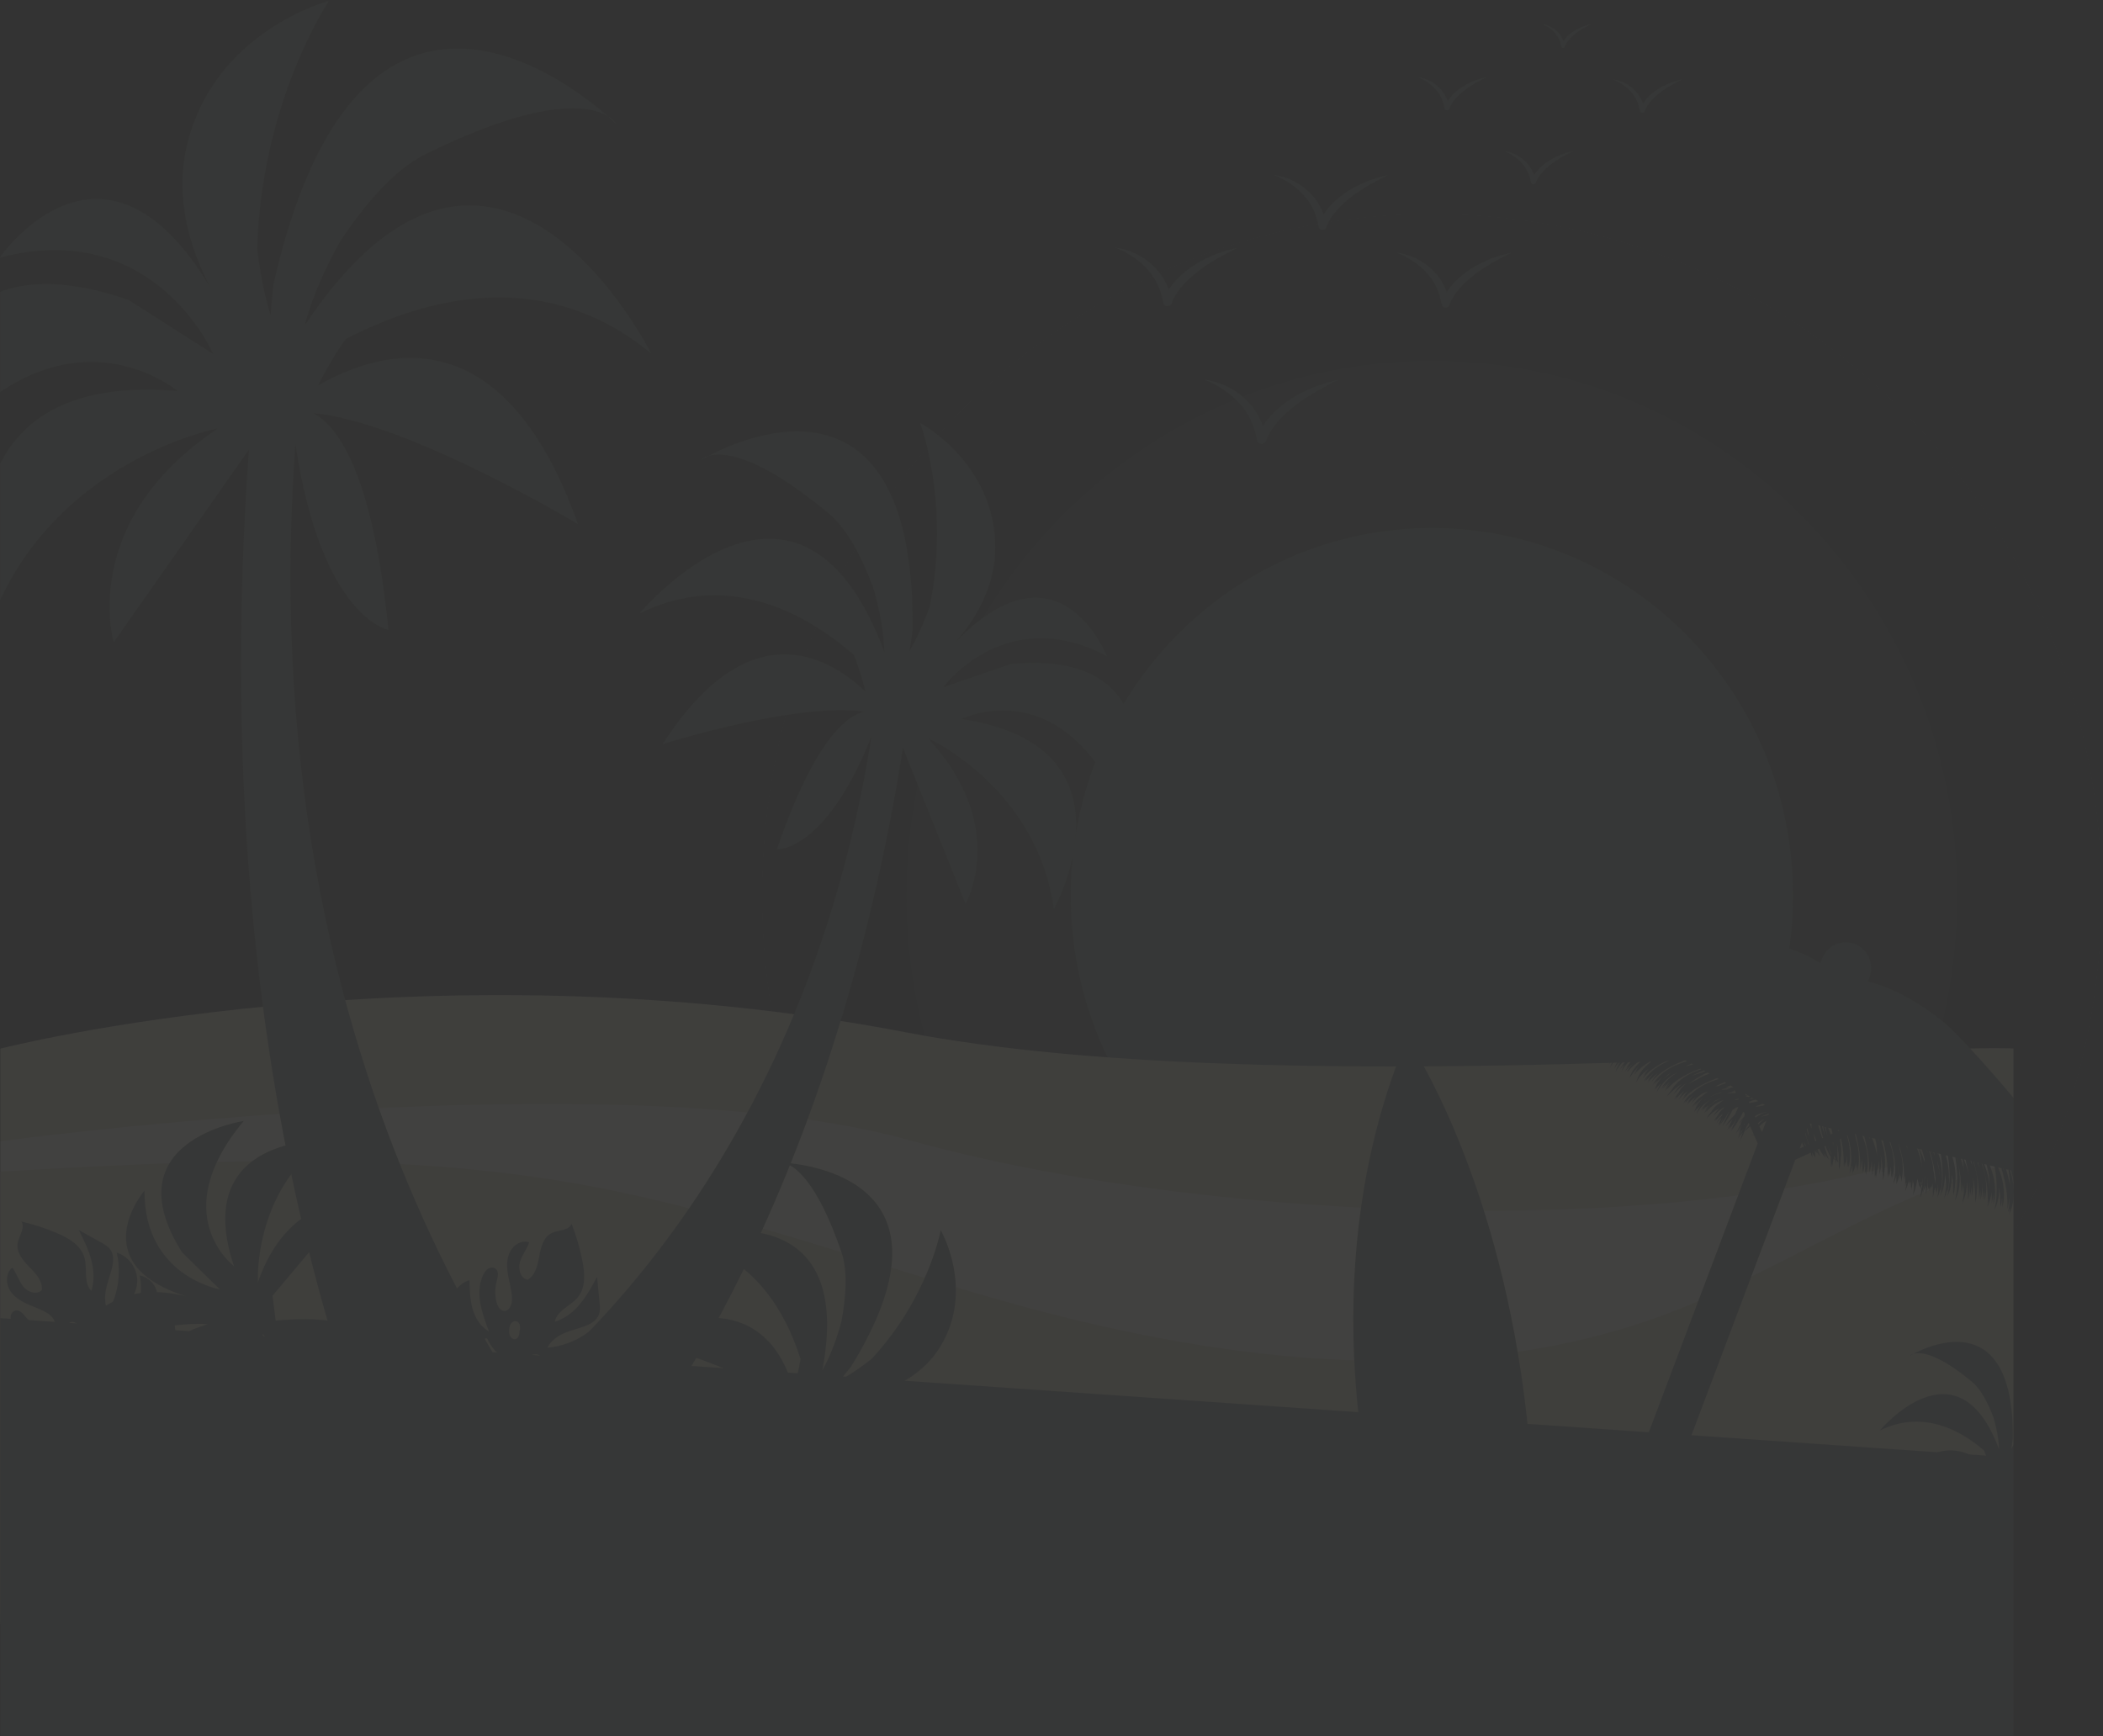<svg width="1504" height="1242" viewBox="0 0 1504 1242" fill="none" xmlns="http://www.w3.org/2000/svg">
<rect x="0" y="0" width="1504" height="1242" fill="#333333" stroke="none"/>
<g style="mix-blend-mode:luminosity" opacity="0.1">
<g style="mix-blend-mode:luminosity">
<g style="mix-blend-mode:luminosity">
<g opacity="0.21">
<path opacity="0.6" d="M1024.03 1128.05C1288.59 1128.05 1503.06 909.774 1503.06 640.523C1503.06 371.271 1288.59 153 1024.03 153C759.469 153 545 371.271 545 640.523C545 909.774 759.469 1128.05 1024.03 1128.05Z" fill="#535F57"/>
</g>
<g opacity="0.21">
<path opacity="0.5" d="M1024.03 1023C1231.59 1023 1399.84 851.757 1399.84 640.523C1399.84 429.288 1231.59 258.049 1024.03 258.049C816.476 258.049 648.22 429.288 648.22 640.523C648.22 851.757 816.476 1023 1024.03 1023Z" fill="#535F57"/>
</g>
<g style="mix-blend-mode:luminosity">
<path d="M1024.03 903.408C1166.69 903.408 1282.34 785.71 1282.34 640.522C1282.34 495.334 1166.69 377.636 1024.03 377.636C881.372 377.636 765.724 495.334 765.724 640.522C765.724 785.71 881.372 903.408 1024.03 903.408Z" fill="#535F57"/>
</g>
</g>
</g>
<mask id="mask0_518_4745" style="mask-type:luminance" maskUnits="userSpaceOnUse" x="0" y="-307" width="1440" height="1704">
<path d="M1440 -307H0V1397H1440V-307Z" fill="white"/>
</mask>
<g mask="url(#mask0_518_4745)">
<path d="M1442.92 750.062V1161.52H0.188V750.062C0.188 750.062 303.049 672.301 647.929 738.396C907.446 788.136 1364.82 745.812 1441.77 750.003C1442.55 750.003 1442.92 750.062 1442.92 750.062Z" fill="#ADA993"/>
<path opacity="0.3" d="M0.188 816.302C0.188 816.302 439.849 756.596 651.126 815.715C862.403 874.835 1242.56 895 1443.21 802.584V1079.63C1443.21 1079.63 935.901 1130.31 622.672 1071.19C309.443 1012.07 0.188 1095.22 0.188 1095.22V816.302Z" fill="white"/>
<path style="mix-blend-mode:multiply" opacity="0.44" d="M0.189 901.54C0.189 901.54 405.981 880.173 563.776 995.539L-1.05 1013.18L0.189 901.54Z" fill="#CDC8A9"/>
<path d="M-2.519 838.139C137.161 830.284 278.656 822.517 416.003 847.284C524.176 866.805 626.819 905.993 732.544 934.718C881.613 975.196 1045.74 993.984 1189.92 940.551C1277.67 908.016 1354.25 850.098 1446.35 830.255V1160.03H0.189L-2.519 838.139Z" fill="#ADA993"/>
<path d="M0.188 942.808L1444.74 1042.87V1241.52H0.188V942.808Z" fill="#535F57"/>
<path d="M1492.49 877.854C1493.21 875.07 1493.7 872.168 1493.7 869.237C1493.7 868.24 1493.64 867.244 1493.58 866.218C1493.58 865.807 1493.61 865.397 1493.58 864.987C1493.3 859.476 1492.35 853.966 1490.3 848.895C1490.91 848.514 1491.14 847.606 1490.5 847.019C1490.5 847.019 1413.89 749.708 1387.23 728.781C1358.45 706.241 1335.9 701.991 1335.9 701.991L1337 699.089C1340.6 689.534 1335.9 678.835 1326.51 675.172C1317.13 671.508 1306.61 676.285 1303.01 685.841L1301.83 688.948C1301.83 688.948 1276.23 670.57 1233.66 671.303C1203.77 671.801 1091.62 691.351 1091.62 691.351C1091.19 691.351 1090.9 691.615 1090.7 691.908C1090.56 691.908 1090.41 691.937 1090.27 691.967C1090.35 691.937 1090.44 691.879 1090.53 691.849C1089.55 692.054 1088.6 692.348 1087.62 692.611C1083.76 693.579 1079.99 694.956 1076.36 696.715C1073.48 698.268 1070.68 699.998 1068.18 702.167C1065.7 704.365 1063.6 706.944 1062.07 709.875C1063.02 708.732 1064.06 707.648 1065.1 706.651C1063.2 709.084 1061.67 711.81 1060.78 714.741C1061.79 712.924 1062.97 711.282 1064.23 709.699C1063.66 710.549 1063.02 711.37 1062.53 712.308C1064.67 709.758 1067.06 707.53 1069.65 705.625C1067.43 707.706 1065.5 710.051 1064.12 712.718C1068.29 707.706 1073.51 704.013 1079.18 701.199C1079.24 701.17 1079.32 701.141 1079.38 701.111C1077.68 702.167 1076.01 703.31 1074.46 704.629C1071.98 706.827 1069.88 709.406 1068.35 712.337C1068.9 711.663 1069.53 711.077 1070.14 710.461C1069.19 711.663 1068.32 712.953 1067.63 714.301C1069.33 712.249 1071.26 710.461 1073.31 708.82C1071.58 710.637 1069.99 712.572 1068.87 714.799C1069.22 714.389 1069.62 714.037 1069.96 713.627C1069.73 714.008 1069.45 714.36 1069.24 714.741C1073.22 709.934 1078.17 706.387 1083.56 703.661C1083.27 703.837 1082.98 704.013 1082.69 704.189C1080.07 706.124 1077.51 708.234 1075.38 710.755C1073.28 713.305 1071.63 716.265 1070.71 719.401C1072.47 716.177 1074.75 713.393 1077.31 710.93C1076.33 712.161 1075.47 713.48 1074.75 714.858C1075.29 714.184 1075.93 713.598 1076.5 712.982C1075.55 714.184 1074.69 715.474 1074 716.822C1075.7 714.77 1077.63 712.982 1079.67 711.341C1077.94 713.158 1076.36 715.093 1075.23 717.32C1077.63 714.448 1080.36 712.074 1083.33 709.992C1082.35 710.901 1081.4 711.78 1080.53 712.806C1078.43 715.356 1076.79 718.317 1075.87 721.453C1075.87 721.424 1075.93 721.394 1075.93 721.336C1075.78 721.746 1075.52 722.156 1075.41 722.567C1076.16 721.189 1076.99 719.899 1077.91 718.668C1079.9 716.324 1082.12 714.242 1084.51 712.455C1083.21 713.979 1082 715.591 1081.08 717.349C1081.63 716.675 1082.26 716.089 1082.87 715.474C1081.92 716.675 1081.05 717.965 1080.36 719.313C1082.06 717.261 1083.99 715.474 1086.03 713.832C1084.31 715.649 1082.72 717.584 1081.6 719.812C1082.84 718.317 1084.22 716.968 1085.63 715.679C1083.87 717.496 1082.29 719.46 1081.14 721.687C1081.97 720.691 1082.87 719.782 1083.76 718.874C1083.24 719.636 1082.69 720.368 1082.26 721.16C1082.64 720.691 1083.1 720.281 1083.5 719.841C1083.27 720.222 1082.95 720.574 1082.75 720.984C1084.45 718.932 1086.38 717.144 1088.4 715.503C1086.67 717.32 1085.08 719.255 1083.96 721.482C1084.59 720.72 1085.31 720.017 1086.01 719.313C1085.23 720.368 1084.48 721.424 1083.87 722.567C1086.03 719.987 1088.45 717.76 1091.07 715.825C1090.93 716.001 1090.82 716.148 1090.7 716.324C1089.63 717.467 1088.71 718.698 1087.88 720.017C1086.52 721.57 1085.29 723.212 1084.36 724.999C1086.73 722.156 1089.43 719.782 1092.37 717.701C1090.44 719.636 1088.71 721.746 1087.47 724.15C1088.63 722.772 1089.87 721.512 1091.16 720.31C1090.41 721.336 1089.66 722.362 1089.09 723.475C1090.73 721.482 1092.6 719.753 1094.53 718.17C1094.21 718.522 1093.84 718.815 1093.52 719.167C1093.44 719.255 1093.41 719.372 1093.32 719.46C1092.17 720.867 1091.1 722.332 1090.27 723.944C1090.38 723.827 1090.5 723.71 1090.59 723.593C1089.87 724.941 1089.26 726.348 1088.83 727.784C1089.75 726.113 1090.82 724.589 1091.94 723.124C1090.99 724.325 1090.15 725.615 1089.43 726.963C1090.73 725.381 1092.17 724.003 1093.67 722.684C1092.31 724.706 1091.13 726.846 1090.44 729.162C1092.98 724.531 1096.49 720.779 1100.49 717.643C1101.56 716.998 1102.65 716.411 1103.78 715.855C1103.49 716.03 1103.2 716.206 1102.91 716.382C1100.29 718.317 1097.73 720.427 1095.6 722.948C1093.49 725.498 1091.85 728.458 1090.93 731.594C1092.31 729.044 1094.04 726.787 1095.94 724.706C1095.48 725.41 1094.93 726.113 1094.53 726.875C1096.14 724.912 1097.96 723.212 1099.89 721.658C1098.65 723.124 1097.5 724.677 1096.6 726.406C1097.84 724.912 1099.23 723.563 1100.64 722.274C1098.88 724.091 1097.3 726.055 1096.14 728.282C1096.98 727.286 1097.87 726.377 1098.76 725.468C1098.25 726.231 1097.7 726.963 1097.27 727.755C1099.83 724.677 1102.8 722.156 1105.99 719.987C1104.09 721.512 1102.25 723.094 1100.69 724.97C1098.59 727.52 1096.95 730.481 1096.03 733.617C1097.81 730.334 1100.15 727.52 1102.74 724.999C1102.16 725.703 1101.73 726.494 1101.27 727.256C1099.92 728.81 1098.68 730.451 1097.76 732.239C1098.91 730.862 1100.15 729.601 1101.44 728.4C1100.69 729.425 1099.95 730.451 1099.37 731.565C1101.73 728.722 1104.44 726.348 1107.38 724.267C1105.45 726.201 1103.72 728.312 1102.48 730.715C1103.4 729.601 1104.41 728.546 1105.45 727.579C1105.36 727.872 1105.65 728.194 1105.96 728.106C1106.31 728.165 1106.63 728.106 1106.97 728.106C1105.68 730.07 1104.55 732.151 1103.89 734.379C1104.81 732.708 1105.88 731.184 1107 729.719C1106.05 730.92 1105.22 732.21 1104.5 733.558C1106.43 731.213 1108.61 729.191 1110.98 727.374C1111.35 727.286 1111.75 727.198 1112.13 727.081C1111.81 727.374 1111.52 727.725 1111.21 728.018C1111 728.194 1110.75 728.312 1110.54 728.517C1109.62 729.337 1108.76 730.246 1107.95 731.213C1106.6 732.562 1105.45 734.086 1104.5 735.815C1104.78 735.434 1105.19 735.17 1105.5 734.819C1105.04 735.698 1104.64 736.606 1104.35 737.574C1104.7 736.9 1105.22 736.372 1105.62 735.786C1105.16 736.812 1104.64 737.808 1104.32 738.893C1105.16 737.398 1106.08 735.991 1107.09 734.672C1106.74 735.2 1106.37 735.698 1106.08 736.255C1106.43 735.815 1106.89 735.493 1107.26 735.082C1106.77 736.108 1106.28 737.134 1105.94 738.219C1107.12 736.05 1108.59 734.115 1110.14 732.298C1110.26 732.21 1110.37 732.151 1110.49 732.093C1110.2 732.591 1109.82 733.031 1109.54 733.529C1110.17 732.767 1110.86 732.093 1111.55 731.389C1111.95 731.125 1112.36 730.862 1112.76 730.598C1112.76 730.627 1112.76 730.656 1112.73 730.686C1112.16 732.21 1111.72 733.793 1111.23 735.346C1110.63 736.137 1110.08 736.958 1109.59 737.867C1109.94 737.398 1110.43 737.075 1110.8 736.665C1110.37 738.072 1109.85 739.479 1109.42 740.915C1110.31 739.127 1111.12 737.31 1111.98 735.493C1112.99 734.555 1114.03 733.705 1115.12 732.913C1113.42 734.467 1111.9 736.225 1110.77 738.306C1111.03 737.955 1111.41 737.72 1111.7 737.398C1111.52 737.691 1111.32 737.955 1111.15 738.248C1112.7 736.284 1114.58 734.789 1116.56 733.412C1116.07 734.174 1115.5 734.877 1115.09 735.669C1116.1 734.467 1117.17 733.324 1118.29 732.269C1118.49 732.122 1118.67 731.975 1118.87 731.829C1122.21 729.865 1125.81 728.37 1129.52 727.256C1129.98 727.081 1130.47 726.993 1130.93 726.817C1129.98 727.198 1129.03 727.52 1128.08 727.931C1124.8 729.513 1121.55 731.301 1118.78 733.822C1116.02 736.255 1113.68 739.332 1112.62 742.879C1114.32 739.625 1116.88 737.075 1119.64 734.906C1122.44 732.737 1125.55 731.008 1128.8 729.601C1132 728.048 1135.34 726.846 1138.74 725.703C1139.49 725.468 1140.29 725.263 1141.04 724.999C1137.24 726.436 1133.61 728.312 1130.19 730.569C1127.56 732.503 1125 734.613 1122.87 737.134C1120.77 739.684 1119.13 742.644 1118.2 745.781C1121.34 740.065 1125.95 735.61 1131.19 732.093C1133.76 730.217 1136.52 728.693 1139.31 727.139C1141.24 726.113 1143.2 725.205 1145.19 724.237L1147.81 725.703C1144.07 726.67 1140.38 728.019 1136.87 729.719C1133.99 731.272 1131.19 733.001 1128.69 735.17C1126.21 737.369 1124.11 739.948 1122.58 742.879C1124.28 740.827 1126.21 739.039 1128.23 737.398C1126.5 739.215 1124.91 741.15 1123.79 743.377C1126.18 740.505 1128.92 738.131 1131.88 736.05C1130.91 736.958 1129.95 737.838 1129.09 738.863C1126.99 741.413 1125.35 744.374 1124.43 747.51C1125.43 745.693 1126.61 744.051 1127.88 742.469C1127.31 743.319 1126.67 744.139 1126.18 745.048C1129.7 740.827 1133.96 737.574 1138.62 734.965C1137.39 735.786 1136.15 736.665 1135.02 737.662C1132.55 739.86 1130.44 742.439 1128.92 745.37C1130.62 743.319 1132.55 741.531 1134.56 739.889C1132.83 741.707 1131.25 743.641 1130.13 745.869C1133.3 742.058 1137.04 739.039 1141.16 736.577C1139.86 737.427 1138.59 738.365 1137.39 739.391C1134.91 741.589 1132.81 744.169 1131.28 747.1C1132.98 745.048 1134.91 743.26 1136.95 741.619C1135.23 743.436 1133.64 745.37 1132.52 747.598C1136.03 743.377 1140.29 740.124 1144.96 737.515C1143.72 738.336 1142.48 739.215 1141.36 740.212C1139.43 741.912 1137.82 743.963 1136.43 746.103C1135.08 747.657 1133.84 749.298 1132.92 751.086C1136 747.363 1139.66 744.403 1143.63 741.97C1141.22 744.139 1139.11 746.719 1137.64 749.562C1139.34 747.51 1141.27 745.722 1143.32 744.081C1141.59 745.898 1140.01 747.832 1138.88 750.06C1143.06 745.048 1148.27 741.355 1153.95 738.541C1156.74 737.046 1159.71 735.874 1162.67 734.672C1162.84 734.613 1163.05 734.555 1163.22 734.467L1165 735.463C1160.63 736.431 1156.39 737.955 1152.33 739.919C1149.45 741.472 1146.66 743.201 1144.15 745.37C1141.68 747.569 1139.57 750.148 1138.05 753.079C1142.02 748.272 1146.98 744.726 1152.36 742C1152.07 742.176 1151.79 742.351 1151.5 742.527C1148.88 744.462 1146.31 746.572 1144.18 749.093C1142.08 751.643 1140.44 754.603 1139.52 757.739C1141.13 754.808 1143.12 752.229 1145.39 749.913C1144.93 750.617 1144.38 751.291 1144.01 752.053C1145.71 750.001 1147.64 748.213 1149.68 746.572C1147.95 748.389 1146.37 750.324 1145.25 752.551C1149.42 747.539 1154.64 743.846 1160.31 741.032C1162.9 739.625 1165.67 738.541 1168.43 737.427L1169.64 738.131C1165.06 739.625 1160.71 741.853 1156.65 744.52C1154.03 746.455 1151.47 748.565 1149.34 751.086C1147.23 753.636 1145.59 756.596 1144.67 759.732C1147.49 754.603 1151.5 750.529 1156.08 747.188C1154.32 748.829 1152.79 750.705 1151.53 752.698C1150.17 754.251 1148.93 755.893 1148.01 757.681C1148.53 757.065 1149.11 756.508 1149.68 755.922C1149.54 756.186 1149.34 756.391 1149.19 756.655C1150.17 755.453 1151.24 754.369 1152.33 753.313C1155.07 750.881 1158.12 748.858 1161.35 747.129C1159.19 748.8 1157.11 750.558 1155.33 752.669C1153.23 755.219 1151.58 758.179 1150.66 761.315C1152.45 758.033 1154.78 755.219 1157.4 752.698C1155.56 754.574 1153.92 756.596 1152.71 758.912C1153.66 757.769 1154.69 756.713 1155.73 755.688C1154.75 756.948 1153.89 758.267 1153.14 759.645C1153.14 759.645 1153.14 759.645 1153.14 759.674C1152.45 760.993 1151.84 762.37 1151.41 763.777C1154.2 758.677 1158.18 754.632 1162.73 751.32C1164.26 750.324 1165.81 749.415 1167.42 748.595C1167.14 748.77 1166.85 748.946 1166.56 749.122C1163.94 751.057 1161.38 753.167 1159.24 755.688C1157.14 758.238 1155.5 761.198 1154.58 764.334C1156.39 761.051 1158.7 758.238 1161.32 755.717C1159.47 757.593 1157.83 759.615 1156.62 761.931C1157.57 760.788 1158.61 759.703 1159.65 758.707C1157.75 761.139 1156.22 763.865 1155.33 766.796C1158.47 761.081 1163.07 756.626 1168.32 753.108C1170.48 751.526 1172.81 750.177 1175.17 748.888C1175.4 748.77 1175.63 748.682 1175.89 748.565C1174.45 749.357 1173.04 750.207 1171.66 751.115C1169.47 752.727 1167.37 754.515 1165.49 756.538C1165.26 756.743 1164.98 756.889 1164.75 757.095C1162.27 759.293 1160.17 761.872 1158.64 764.803C1159.65 763.602 1160.71 762.488 1161.84 761.403C1160.94 762.986 1160.17 764.627 1159.68 766.327C1161.52 762.986 1163.88 760.114 1166.56 757.564C1168.83 755.951 1171.23 754.515 1173.73 753.284C1173.79 753.255 1173.87 753.226 1173.93 753.196C1172.23 754.251 1170.56 755.395 1169.01 756.714C1166.53 758.912 1164.43 761.491 1162.9 764.422C1163.45 763.748 1164.08 763.162 1164.69 762.546C1163.74 763.748 1162.87 765.038 1162.18 766.386C1163.88 764.334 1165.81 762.546 1167.83 760.905C1166.1 762.722 1164.51 764.657 1163.39 766.884C1163.74 766.474 1164.14 766.122 1164.49 765.712C1164.26 766.093 1163.97 766.445 1163.77 766.826C1167.74 762.019 1172.69 758.472 1178.08 755.717C1177.79 755.893 1177.5 756.069 1177.22 756.245C1174.59 758.179 1172.03 760.289 1169.9 762.81C1167.8 765.36 1166.16 768.32 1165.23 771.457C1166.99 768.233 1169.27 765.448 1171.83 762.986C1170.85 764.217 1169.99 765.536 1169.27 766.914C1169.81 766.239 1170.45 765.653 1171.02 765.038C1170.07 766.239 1169.21 767.529 1168.52 768.877C1172.69 763.865 1177.91 760.172 1183.58 757.358C1183.81 757.241 1184.1 757.153 1184.33 757.036C1183.67 757.446 1182.98 757.827 1182.34 758.238C1179.72 760.172 1177.16 762.283 1175.03 764.803C1172.92 767.353 1171.28 770.314 1170.36 773.45C1170.36 773.421 1170.42 773.391 1170.42 773.333C1170.27 773.743 1170.02 774.124 1169.9 774.564C1170.65 773.186 1171.48 771.896 1172.41 770.665C1174.39 768.321 1176.61 766.269 1179 764.452C1177.71 765.976 1176.5 767.558 1175.57 769.346C1176.12 768.672 1176.75 768.086 1177.33 767.471C1176.38 768.672 1175.52 769.962 1174.83 771.31C1179 766.298 1184.21 762.605 1189.89 759.791C1192.68 758.296 1195.65 757.124 1198.61 755.922C1199.13 755.717 1199.68 755.57 1200.2 755.365L1201.41 756.039C1200.98 756.157 1200.57 756.274 1200.14 756.391C1197 757.329 1193.95 758.531 1190.98 759.967C1190.95 759.967 1190.92 759.996 1190.9 760.026C1190.55 760.172 1190.2 760.319 1189.86 760.495C1186.98 762.048 1184.19 763.777 1181.68 765.946C1179.2 768.145 1177.1 770.724 1175.57 773.655C1176.41 772.658 1177.3 771.75 1178.19 770.841C1177.68 771.603 1177.13 772.336 1176.7 773.127C1177.07 772.658 1177.53 772.248 1177.94 771.808C1177.71 772.189 1177.39 772.541 1177.19 772.952C1178.89 770.9 1180.82 769.112 1182.83 767.471C1181.1 769.288 1179.52 771.222 1178.4 773.45C1179.03 772.688 1179.75 771.984 1180.44 771.281C1179.66 772.336 1178.91 773.391 1178.31 774.534C1180.47 771.955 1182.89 769.727 1185.51 767.793C1185.37 767.969 1185.25 768.115 1185.14 768.291C1183.58 769.991 1182.17 771.779 1181.13 773.802C1185.31 768.79 1190.52 765.096 1196.19 762.283C1198.99 760.788 1201.95 759.615 1204.92 758.414C1205.04 758.355 1205.15 758.326 1205.3 758.296L1206.39 758.912C1206.04 759.029 1205.7 759.176 1205.35 759.322C1203.91 759.791 1202.47 760.319 1201.06 760.905C1199.42 761.55 1197.78 762.224 1196.19 762.986C1193.31 764.539 1190.52 766.269 1188.02 768.438C1185.54 770.636 1183.44 773.215 1181.91 776.146C1183.06 774.769 1184.3 773.508 1185.6 772.307C1184.85 773.333 1184.1 774.358 1183.52 775.472C1185.16 773.479 1187.04 771.75 1188.97 770.167C1188.65 770.519 1188.27 770.812 1187.96 771.164C1187.87 771.252 1187.84 771.369 1187.76 771.457C1186.6 772.864 1185.54 774.329 1184.7 775.941C1184.82 775.824 1184.93 775.707 1185.02 775.59C1184.3 776.938 1183.7 778.345 1183.26 779.781C1184.19 778.11 1185.25 776.586 1186.37 775.121C1185.42 776.322 1184.59 777.612 1183.87 778.96C1185.16 777.377 1186.6 776 1188.1 774.681C1186.75 776.703 1185.57 778.843 1184.88 781.159C1187.41 776.527 1190.92 772.776 1194.93 769.639C1196.22 768.848 1197.58 768.115 1198.96 767.441C1199.13 767.353 1199.31 767.295 1199.45 767.236C1197.66 768.35 1195.91 769.493 1194.29 770.9C1191.82 773.098 1189.71 775.677 1188.19 778.609C1189.17 777.436 1190.23 776.322 1191.3 775.296C1190.43 776.44 1189.6 777.641 1188.94 778.931C1190.55 776.967 1192.36 775.267 1194.29 773.714C1193.06 775.179 1191.9 776.733 1191.01 778.462C1192.25 776.967 1193.63 775.619 1195.04 774.329C1193.29 776.146 1191.7 778.11 1190.55 780.338C1191.39 779.341 1192.28 778.433 1193.17 777.524C1192.65 778.286 1192.11 779.019 1191.67 779.81C1195.82 774.798 1201 771.134 1206.68 768.35C1209.15 767.089 1211.72 766.005 1214.34 764.979C1214.86 764.774 1215.43 764.627 1215.95 764.422L1216.59 764.774C1215.61 765.126 1214.63 765.507 1213.65 765.888C1212.01 766.533 1210.36 767.207 1208.78 767.969C1205.9 769.522 1203.11 771.252 1200.6 773.421C1198.67 775.121 1197.06 777.143 1195.68 779.312C1194.32 780.865 1193.08 782.507 1192.16 784.295C1193.49 782.712 1194.93 781.305 1196.43 779.986C1196.34 780.133 1196.22 780.279 1196.14 780.426C1196.43 780.074 1196.74 779.781 1197.06 779.459C1198.9 777.876 1200.83 776.44 1202.91 775.179C1200.49 777.348 1198.38 779.898 1196.91 782.771C1199.54 779.605 1202.62 777.026 1205.93 774.798C1204.89 775.736 1203.88 776.703 1202.96 777.788C1201.9 779.077 1200.95 780.484 1200.17 781.979C1199.07 783.327 1198.1 784.764 1197.32 786.288C1197.92 785.555 1198.59 784.91 1199.25 784.236C1198.93 784.969 1198.56 785.672 1198.33 786.434C1199.05 785.115 1199.88 783.855 1200.75 782.653C1200.83 782.565 1200.92 782.507 1201 782.448C1200.26 783.474 1199.51 784.5 1198.93 785.614C1200.6 783.591 1202.5 781.833 1204.49 780.191C1203.68 781.276 1202.88 782.419 1202.24 783.621C1202.36 783.474 1202.5 783.357 1202.62 783.21C1201.78 784.295 1201 785.438 1200.37 786.64C1202.44 784.148 1204.78 781.979 1207.28 780.103C1205.99 781.628 1204.78 783.24 1203.86 784.998C1204.4 784.324 1205.04 783.738 1205.61 783.122C1204.66 784.324 1203.8 785.614 1203.11 786.962C1207.28 781.95 1212.5 778.257 1218.17 775.443C1220.96 773.948 1223.93 772.776 1226.9 771.574C1227.27 771.427 1227.67 771.31 1228.05 771.164L1229.2 771.808C1228.94 771.896 1228.65 771.955 1228.39 772.043C1225.25 772.981 1222.2 774.183 1219.26 775.619C1216.38 777.172 1213.59 778.902 1211.08 781.071C1210.8 781.334 1210.57 781.627 1210.31 781.891C1209.99 782.126 1209.64 782.272 1209.33 782.507C1206.99 784.295 1205.18 786.728 1203.86 789.278C1204.63 788.369 1205.47 787.548 1206.33 786.727C1205.9 787.402 1205.38 788.046 1205.01 788.75C1205.38 788.281 1205.84 787.871 1206.25 787.431C1206.02 787.812 1205.7 788.164 1205.5 788.574C1207.2 786.522 1209.13 784.734 1211.17 783.093C1209.44 784.91 1207.86 786.845 1206.74 789.072C1207.34 788.34 1208.03 787.695 1208.69 786.991C1207.95 787.988 1207.25 789.043 1206.68 790.128C1208.52 788.017 1210.51 786.141 1212.75 784.676C1211.52 786.141 1210.39 787.695 1209.5 789.395C1211.8 786.64 1214.43 784.295 1217.28 782.272C1218.31 781.803 1219.35 781.364 1220.44 781.041C1220.79 780.924 1221.16 780.865 1221.54 780.748C1220.3 781.569 1219.12 782.419 1218 783.386C1217.85 783.533 1217.71 783.709 1217.56 783.855C1216.96 784.236 1216.33 784.559 1215.75 784.998C1213.42 786.815 1211.6 789.219 1210.28 791.769C1211.34 790.538 1212.5 789.424 1213.68 788.369C1213.04 789.248 1212.41 790.128 1211.89 791.095C1213.59 789.043 1215.52 787.255 1217.54 785.614C1215.81 787.431 1214.22 789.365 1213.1 791.593C1213.19 791.505 1213.27 791.447 1213.33 791.329C1212.64 792.648 1212.09 794.026 1211.66 795.433C1212.44 794.114 1213.24 792.883 1214.14 791.71C1213.47 792.648 1212.81 793.586 1212.27 794.612C1213.5 793.176 1214.86 791.916 1216.27 790.743C1214.94 792.619 1213.91 794.671 1213.24 796.81C1214.68 794.378 1216.24 792.121 1218.23 790.274C1219.81 788.838 1221.54 787.578 1223.38 786.522C1223.53 786.464 1223.67 786.405 1223.81 786.347C1223.21 786.728 1222.58 787.05 1222.03 787.49C1219.7 789.307 1217.88 791.71 1216.56 794.26C1217.45 793.234 1218.4 792.238 1219.38 791.329C1218.6 792.355 1217.88 793.44 1217.31 794.553C1218.72 792.941 1220.24 791.534 1221.86 790.274C1220.93 791.476 1220.07 792.736 1219.38 794.055C1221.6 791.388 1224.1 789.131 1226.81 787.167C1228.19 786.493 1229.6 785.907 1231.07 785.438C1231.24 785.379 1231.45 785.35 1231.62 785.291C1230.78 785.643 1229.95 785.965 1229.14 786.376C1227.47 787.167 1225.86 788.047 1224.39 789.19C1222.06 791.007 1220.24 793.41 1218.92 795.96C1219.7 795.081 1220.5 794.26 1221.34 793.469C1220.91 794.114 1220.42 794.759 1220.07 795.433C1221.97 793.264 1224.02 791.329 1226.35 789.805C1227.39 789.16 1228.45 788.574 1229.55 788.047C1230.55 787.607 1231.56 787.167 1232.63 786.845C1231.94 787.343 1231.24 787.812 1230.58 788.369C1230.44 788.516 1230.29 788.691 1230.15 788.838C1229.55 789.219 1228.91 789.541 1228.34 789.981C1226.41 791.476 1224.94 793.41 1223.7 795.462C1222.46 796.84 1221.37 798.335 1220.53 799.947C1220.88 799.566 1221.25 799.214 1221.6 798.862C1221.6 798.891 1221.54 798.921 1221.54 798.979C1222.2 798.217 1222.92 797.514 1223.64 796.81C1224.65 795.902 1225.69 795.081 1226.81 794.348C1227.7 793.791 1228.65 793.293 1229.6 792.824C1227.85 794.466 1226.35 796.371 1225.25 798.481C1227.15 796.312 1229.2 794.348 1231.53 792.853C1232.02 792.531 1232.57 792.297 1233.09 792.003C1233.06 792.15 1233 792.326 1232.97 792.472C1232.17 793.147 1231.36 793.821 1230.67 794.612C1229.75 795.638 1229 796.781 1228.36 797.983C1227.33 799.243 1226.41 800.562 1225.66 801.998C1226.23 801.354 1226.84 800.767 1227.44 800.152C1227.18 800.826 1226.87 801.471 1226.64 802.145C1227.33 800.943 1228.08 799.8 1228.88 798.716C1228.94 798.657 1229 798.628 1229.03 798.598C1228.39 799.478 1227.76 800.357 1227.24 801.324C1228.65 799.624 1230.24 798.1 1231.88 796.693C1231.76 797.074 1231.68 797.485 1231.56 797.866C1230.06 799.507 1228.71 801.266 1227.7 803.229C1228.77 801.94 1229.92 800.738 1231.1 799.624C1231.04 799.8 1231.01 799.976 1230.96 800.152L1228.59 805.135C1229.2 804.372 1229.69 803.522 1230.27 802.76C1230.03 803.61 1229.8 804.431 1229.6 805.31C1230.35 803.874 1230.93 802.379 1231.59 800.914C1231.94 800.416 1232.31 799.947 1232.63 799.448L1230.24 804.519C1231.96 802.379 1233.58 800.152 1234.96 797.748C1235.36 797.133 1235.68 796.429 1236.05 795.755C1236.17 795.667 1236.31 795.579 1236.43 795.491C1236.03 796.371 1235.65 797.221 1235.22 798.129L1231.71 805.545C1233.43 803.405 1235.05 801.178 1236.43 798.774C1237.44 797.162 1238.3 795.403 1239.14 793.703C1240.06 793.176 1240.98 792.678 1241.93 792.179C1242.33 792.062 1242.74 791.945 1243.17 791.828C1242.39 793.821 1241.44 795.784 1240.46 797.748C1240.37 797.836 1240.26 797.895 1240.14 797.983C1237.67 800.181 1235.56 802.76 1234.04 805.691C1235.51 803.903 1237.15 802.35 1238.88 800.914C1237.64 803.317 1236.4 805.75 1235.19 808.212C1236.14 807.01 1237.03 805.809 1237.93 804.548C1237.41 805.604 1236.86 806.629 1236.34 807.685C1236.77 807.128 1237.18 806.571 1237.58 806.014C1237.32 806.512 1237.06 807.01 1236.83 807.509C1238.65 805.193 1240.35 802.79 1241.93 800.298C1240.63 802.848 1239.31 805.398 1238.04 807.978C1238.53 807.333 1238.99 806.688 1239.48 806.043C1238.96 807.04 1238.44 808.036 1237.95 809.062C1241.24 804.871 1244.15 800.445 1246.54 795.609C1246.74 795.491 1246.91 795.403 1247.11 795.286L1247.89 797.045C1247.75 797.602 1247.57 798.129 1247.43 798.686C1245.99 800.181 1244.69 801.852 1243.74 803.669C1244.64 802.643 1245.56 801.705 1246.51 800.797C1246.51 800.855 1246.45 800.885 1246.45 800.943C1245.73 801.91 1245.07 802.907 1244.52 803.962C1244.81 803.64 1245.13 803.376 1245.41 803.053C1244.12 805.574 1242.82 808.095 1241.58 810.645C1243.05 808.769 1244.41 806.835 1245.73 804.871C1245.73 804.959 1245.67 805.017 1245.67 805.105C1244.84 806.717 1244 808.329 1243.23 809.971C1243.8 809.209 1244.38 808.447 1244.92 807.685C1244.26 809.883 1243.57 812.081 1242.99 814.309C1243.8 812.726 1244.46 811.085 1245.18 809.473C1245.67 808.828 1246.19 808.154 1246.65 807.479C1245.64 809.473 1244.61 811.466 1243.63 813.488C1244.55 812.316 1245.44 811.085 1246.34 809.883C1245.76 811.817 1245.15 813.723 1244.64 815.716C1246.25 812.579 1247.66 809.326 1248.93 806.014C1249.53 805.076 1250.08 804.079 1250.63 803.112L1251.23 804.519C1251.23 804.519 1251.06 804.783 1250.97 804.9C1249.73 806.278 1248.64 807.773 1247.8 809.385C1249.01 807.978 1250.34 806.747 1251.69 805.604L1252.61 807.714C1252.61 807.714 1252.56 807.802 1252.53 807.86C1252.56 807.831 1252.61 807.802 1252.64 807.743L1254.11 811.085C1254.05 811.231 1254 811.378 1253.94 811.524C1254 811.407 1254.08 811.319 1254.17 811.202L1254.37 811.671C1254.05 811.759 1253.77 811.847 1253.45 811.876C1253.1 811.964 1252.7 811.817 1252.93 811.378C1252.56 811.729 1253.05 812.169 1253.42 812.081C1253.79 812.14 1254.14 812.081 1254.51 812.081L1257.05 817.885L1156.51 1084.64L1183.78 1095.28L1283.95 829.492L1295.04 824.48C1295.3 825.886 1295.67 827.264 1296.42 828.114C1295.9 827.645 1296.13 825.974 1296.04 824.948V824.362C1296.13 824.597 1296.22 824.802 1296.33 825.036C1296.65 825.593 1296.97 826.121 1297.34 826.649C1297.51 826.912 1297.71 827.176 1297.95 827.381C1297.97 827.44 1298.06 827.411 1298.12 827.44C1298.26 827.674 1298.38 827.967 1298.55 828.173C1298.41 828.026 1298.32 827.792 1298.26 827.498C1298.46 827.498 1298.69 827.411 1298.61 827.147C1298.49 827.499 1298.38 827.469 1298.23 827.352C1298.15 826.649 1298.23 825.681 1298.15 825.007L1298.06 823.102L1298.23 823.014C1298.41 823.278 1298.55 823.542 1298.72 823.805C1298.9 824.069 1299.1 824.333 1299.33 824.538C1299.47 824.802 1299.73 824.714 1299.85 824.538C1300.11 824.978 1300.36 825.417 1300.68 825.857C1300.85 826.121 1301.06 826.385 1301.29 826.59C1301.49 826.971 1302.03 826.766 1301.95 826.355C1301.66 827.235 1301.23 826.004 1301.06 825.623C1301 825.476 1300.94 825.3 1300.88 825.124C1301.08 825.124 1301.23 824.978 1301.17 824.743C1301.06 825.066 1300.94 825.066 1300.83 824.978C1300.71 824.597 1300.57 824.245 1300.45 823.864L1299.9 822.164L1301.11 821.607C1301.34 822.047 1301.52 822.516 1301.75 822.955C1302.06 823.512 1302.38 824.04 1302.75 824.567C1302.87 824.743 1303.04 824.919 1303.19 825.095C1303.24 825.212 1303.3 825.33 1303.36 825.447C1303.68 826.004 1303.99 826.531 1304.37 827.059C1304.54 827.323 1304.74 827.586 1304.97 827.792C1305.17 828.173 1305.72 827.968 1305.63 827.557C1305.35 828.436 1304.91 827.205 1304.74 826.824C1304.51 826.268 1304.34 825.652 1304.17 825.066L1304.02 824.597C1304.34 825.154 1304.66 825.681 1305.03 826.209C1305.2 826.473 1305.4 826.736 1305.63 826.942C1305.78 827.205 1306.04 827.117 1306.15 826.942C1306.41 827.381 1306.67 827.821 1306.99 828.261C1307.16 828.524 1307.36 828.788 1307.59 828.993C1307.79 829.374 1308.34 829.169 1308.26 828.759C1307.97 829.638 1307.54 828.407 1307.36 828.026C1307.36 827.997 1307.36 827.968 1307.33 827.938C1307.56 827.997 1307.82 827.88 1307.74 827.616C1307.59 828.055 1307.42 827.968 1307.25 827.733C1307.25 827.674 1307.22 827.616 1307.19 827.557C1307.39 827.557 1307.54 827.411 1307.48 827.176C1307.36 827.499 1307.25 827.498 1307.13 827.411C1307.02 827.03 1306.87 826.678 1306.76 826.297L1305.63 822.75L1304.77 819.907L1305.55 819.555C1305.87 820.376 1306.1 821.197 1306.44 821.988C1306.96 823.131 1307.48 824.274 1308.05 825.388C1308.37 825.945 1308.69 826.473 1309.06 827C1309.12 827.059 1309.18 827.118 1309.23 827.205C1309.32 829.228 1309.44 831.221 1309.38 833.273C1309.52 832.716 1309.61 832.1 1309.72 831.543C1309.55 832.481 1309.49 833.39 1309.29 834.328C1309.58 833.683 1309.81 833.009 1310.07 832.364C1310.07 833.214 1310.16 834.035 1310.13 834.885C1310.56 833.185 1310.88 831.426 1311.08 829.668C1311.19 829.345 1311.25 828.993 1311.34 828.671C1311.51 828.935 1311.71 829.199 1311.94 829.404C1312.14 829.785 1312.69 829.58 1312.6 829.169C1312.32 830.049 1311.88 828.817 1311.71 828.436C1311.63 828.261 1311.6 828.055 1311.54 827.88C1311.63 827.469 1311.77 827.088 1311.83 826.678C1311.91 826.854 1312 827.059 1312.09 827.235C1312.09 827.235 1312.09 827.235 1312.09 827.264C1312.26 827.645 1312.43 828.026 1312.6 828.378C1312.6 829.755 1312.75 831.104 1312.69 832.511C1312.95 831.543 1313.09 830.576 1313.3 829.58C1313.47 829.873 1313.64 830.166 1313.81 830.43C1313.99 830.693 1314.19 830.957 1314.42 831.162C1314.59 831.485 1314.94 831.338 1315.02 831.045C1315.05 832.511 1315.17 833.947 1315.11 835.412C1315.11 835.324 1315.14 835.237 1315.17 835.149C1315.17 835.705 1315.23 836.262 1315.2 836.819C1315.86 834.299 1316.26 831.661 1316.35 828.993C1316.61 827.411 1316.78 825.828 1316.75 824.216C1316.78 821.314 1316.49 818.383 1316.03 815.51C1315.97 815.276 1315.92 815.012 1315.86 814.778L1316.69 814.397C1317.99 820.757 1318.77 827.176 1318.51 833.771C1318.68 833.068 1318.8 832.335 1318.94 831.631C1318.94 832.745 1319.06 833.83 1319 834.943C1319.34 833.595 1319.63 832.218 1319.83 830.811C1319.83 831.631 1319.92 832.423 1319.89 833.243C1320.44 831.162 1320.75 828.993 1320.93 826.824C1321.13 829.55 1321.22 832.276 1321.1 835.031C1321.39 833.947 1321.59 832.833 1321.79 831.69C1321.79 832.892 1321.91 834.093 1321.88 835.324C1322.6 832.54 1323.09 829.638 1323.09 826.707C1323.12 823.805 1322.83 820.874 1322.37 818.002C1321.99 816.126 1321.5 814.309 1320.99 812.492L1321.45 812.286C1322.28 815.364 1323 818.442 1323.58 821.548C1323.89 824.743 1324.07 827.968 1323.98 831.221C1323.72 833.976 1323.32 836.731 1322.68 839.486C1323.55 837.611 1324.24 835.647 1324.76 833.624C1324.82 835.266 1324.93 836.878 1324.87 838.519C1325.02 837.962 1325.1 837.376 1325.22 836.79C1325.05 837.699 1324.99 838.637 1324.79 839.545C1325.94 837.083 1326.86 834.416 1327.38 831.69C1327.41 833.185 1327.52 834.65 1327.47 836.174C1327.72 835.119 1327.93 834.035 1328.13 832.95C1328.19 834.562 1328.3 836.145 1328.24 837.757C1328.96 834.973 1329.45 832.071 1329.45 829.14C1329.48 826.238 1329.19 823.307 1328.73 820.435C1328.36 818.617 1327.9 816.8 1327.38 815.042C1327.15 813.693 1326.86 812.374 1326.51 811.055L1327.23 811.231C1329.39 819.497 1330.69 827.88 1330.37 836.526C1331.04 833.918 1331.47 831.221 1331.53 828.495C1331.9 831.954 1332.1 835.471 1331.96 839.018C1332.22 838.05 1332.39 837.054 1332.56 836.087C1332.56 836.79 1332.65 837.464 1332.62 838.197C1333.17 836.028 1333.51 833.771 1333.69 831.485C1333.83 833.859 1333.95 836.233 1333.83 838.666C1333.92 838.314 1333.97 837.962 1334.06 837.611C1334.06 838.109 1334.12 838.607 1334.09 839.135C1334.26 838.431 1334.38 837.699 1334.52 836.995C1334.52 838.109 1334.64 839.193 1334.58 840.307C1335.3 837.523 1335.79 834.621 1335.79 831.69C1335.82 828.788 1335.53 825.857 1335.07 822.985C1334.35 819.35 1333.28 815.774 1331.87 812.374L1333.25 812.697C1335.59 821.314 1337.06 830.019 1336.71 839.076C1337 837.933 1337.23 836.79 1337.43 835.618C1337.43 836.116 1337.49 836.614 1337.46 837.112C1338.03 834.885 1338.38 832.569 1338.52 830.224C1338.87 833.683 1339.1 837.171 1338.96 840.718C1339.39 839.047 1339.68 837.318 1339.91 835.559C1340.17 834.386 1340.37 833.214 1340.51 832.042C1340.74 834.973 1340.86 837.933 1340.74 840.923C1340.89 840.366 1340.97 839.75 1341.09 839.193C1340.91 840.131 1340.86 841.04 1340.66 841.978C1340.94 841.333 1341.17 840.659 1341.43 840.014C1341.43 840.864 1341.52 841.685 1341.49 842.535C1341.92 840.835 1342.24 839.076 1342.44 837.318C1342.82 836.087 1343.16 834.826 1343.39 833.536C1343.56 832.511 1343.65 831.485 1343.77 830.43C1344.08 833.654 1344.23 836.907 1344.11 840.19C1344.83 837.406 1345.32 834.504 1345.32 831.573C1345.32 829.668 1345.21 827.733 1344.98 825.828C1345.47 828.319 1345.84 830.811 1346.1 833.302C1346.19 835.178 1346.3 837.024 1346.21 838.93C1346.33 838.519 1346.39 838.08 1346.47 837.669C1346.59 839.926 1346.7 842.212 1346.62 844.499C1347.28 841.949 1347.68 839.34 1347.77 836.673C1348.03 835.09 1348.2 833.507 1348.17 831.895C1348.2 828.993 1347.91 826.062 1347.45 823.19C1346.93 820.581 1346.24 818.002 1345.38 815.481L1346.67 815.774C1348.89 824.157 1350.25 832.657 1349.9 841.45C1350.07 840.747 1350.19 840.014 1350.33 839.311C1350.33 840.424 1350.45 841.509 1350.39 842.594C1350.74 841.245 1351.02 839.868 1351.23 838.461C1351.23 839.281 1351.31 840.073 1351.28 840.893C1351.83 838.812 1352.15 836.643 1352.32 834.445C1352.52 837.171 1352.61 839.897 1352.49 842.652C1352.78 841.568 1352.98 840.454 1353.18 839.311C1353.18 840.512 1353.3 841.714 1353.27 842.945C1353.99 840.161 1354.48 837.259 1354.48 834.328C1354.51 831.426 1354.22 828.495 1353.76 825.623C1353.15 822.633 1352.35 819.702 1351.31 816.829L1351.97 816.976C1353.15 820.992 1354.22 825.036 1354.94 829.14C1355.26 832.335 1355.43 835.559 1355.34 838.812C1355.08 841.568 1354.68 844.323 1354.05 847.078C1354.91 845.202 1355.6 843.238 1356.12 841.216C1356.18 842.857 1356.29 844.469 1356.24 846.111C1356.38 845.554 1356.47 844.968 1356.58 844.381C1356.41 845.29 1356.35 846.228 1356.15 847.137C1357.3 844.675 1358.22 842.007 1358.74 839.281C1358.77 840.776 1358.89 842.242 1358.83 843.766C1359.09 842.711 1359.29 841.626 1359.49 840.542C1359.55 842.154 1359.66 843.737 1359.61 845.349C1360.33 842.564 1360.82 839.662 1360.82 836.731C1360.84 833.83 1360.56 830.899 1360.1 828.026C1359.72 826.209 1359.26 824.392 1358.74 822.633C1358.48 821.167 1358.17 819.731 1357.79 818.295H1357.96C1359 821.812 1359.92 825.3 1360.64 828.818C1361.45 833.859 1361.91 838.93 1361.71 844.147C1362 843.033 1362.2 841.919 1362.4 840.776C1362.57 843.385 1362.66 846.052 1362.57 848.719C1362.86 847.576 1363.09 846.433 1363.29 845.261C1363.29 845.73 1363.35 846.169 1363.32 846.638C1363.38 846.404 1363.41 846.169 1363.47 845.964C1363.21 847.957 1363 849.95 1362.54 851.914C1363.72 849.423 1364.65 846.726 1365.14 843.971C1365.14 844.733 1365.22 845.495 1365.19 846.257C1365.28 845.906 1365.34 845.554 1365.42 845.202C1365.42 845.7 1365.48 846.199 1365.45 846.726C1365.63 846.023 1365.74 845.29 1365.88 844.587C1365.88 845.7 1366 846.785 1365.94 847.899C1366.2 846.902 1366.37 845.876 1366.58 844.85C1366.6 846.404 1366.75 847.928 1366.66 849.511C1366.72 849.276 1366.75 849.012 1366.81 848.778C1366.81 849.54 1366.89 850.302 1366.86 851.094C1367.5 848.661 1367.87 846.169 1367.99 843.619C1367.99 844.645 1368.1 845.671 1368.04 846.697C1368.19 846.081 1368.3 845.466 1368.42 844.85C1368.53 846.375 1368.62 848.016 1368.85 849.54C1368.59 851.299 1368.42 853.087 1368.02 854.845C1368.51 853.79 1368.91 852.706 1369.31 851.592C1369.4 851.885 1369.46 852.207 1369.57 852.442C1369.46 852.149 1369.43 851.768 1369.4 851.328C1369.51 851.035 1369.6 850.742 1369.71 850.449C1369.8 850.742 1369.86 851.035 1369.97 851.299C1369.83 851.006 1369.8 850.537 1369.8 850.068C1369.97 849.452 1370.12 848.837 1370.26 848.221C1370.26 848.221 1370.26 848.28 1370.26 848.309C1370.29 848.162 1370.32 847.987 1370.35 847.84C1370.46 847.342 1370.64 846.873 1370.72 846.404C1370.75 846.14 1370.78 845.906 1370.81 845.642C1370.98 844.821 1371.1 844 1371.21 843.15C1371.21 843.121 1371.21 843.092 1371.21 843.033C1371.53 844.235 1371.85 845.407 1372.22 846.609C1372.22 846.609 1372.22 846.668 1372.25 846.697C1372.25 847.488 1372.34 848.28 1372.31 849.071C1372.42 848.573 1372.51 848.075 1372.62 847.576C1372.77 847.987 1372.91 848.397 1373.11 848.778C1373.23 849.012 1373.37 849.247 1373.55 849.511C1373.55 849.511 1373.55 849.511 1373.55 849.54C1373.6 849.657 1373.63 849.745 1373.72 849.862C1374.01 850.097 1374.15 849.95 1374.24 849.775C1373.98 852.119 1373.66 854.494 1373.14 856.838C1374.38 854.171 1375.39 851.357 1375.88 848.397C1376.31 845.964 1376.45 843.473 1376.48 841.011C1376.48 841.216 1376.54 841.421 1376.57 841.626C1376.4 845.525 1376.05 849.423 1375.13 853.321C1375.96 851.533 1376.63 849.628 1377.15 847.723C1377.26 849.95 1377.38 852.149 1377.29 854.406C1378.01 851.621 1378.5 848.719 1378.5 845.788C1378.5 844.469 1378.44 843.15 1378.35 841.802C1378.67 845.026 1378.82 848.28 1378.7 851.563C1378.93 850.683 1379.07 849.804 1379.25 848.895C1379.25 849.54 1379.31 850.185 1379.28 850.859C1379.36 850.507 1379.42 850.156 1379.48 849.833C1379.48 850.273 1379.54 850.712 1379.48 851.152C1379.62 850.625 1379.68 850.068 1379.79 849.54C1379.79 850.39 1379.88 851.211 1379.85 852.031C1380.17 850.83 1380.4 849.569 1380.6 848.338C1380.6 849.423 1380.72 850.507 1380.66 851.621C1380.95 850.478 1381.18 849.335 1381.38 848.162C1381.38 848.661 1381.44 849.159 1381.41 849.657C1381.67 848.661 1381.84 847.664 1382.01 846.668C1382.3 849.862 1382.47 853.116 1382.36 856.399C1382.76 854.816 1383.05 853.204 1383.28 851.563C1383.63 850.742 1383.97 849.921 1384.26 849.071C1384.26 850.331 1384.4 851.592 1384.35 852.881C1384.58 852.002 1384.72 851.123 1384.89 850.244C1384.89 851.533 1385.04 852.794 1384.98 854.083C1385.53 851.914 1385.87 849.657 1386.04 847.371C1386.16 849.1 1386.19 850.83 1386.16 852.588C1385.93 853.937 1385.84 855.314 1385.53 856.663C1386.48 854.64 1387.2 852.5 1387.74 850.302C1387.74 850.918 1387.8 851.533 1387.77 852.178C1388.49 849.394 1388.98 846.492 1388.98 843.561C1388.98 842.564 1388.92 841.568 1388.87 840.571C1388.87 840.161 1388.9 839.75 1388.9 839.34C1388.64 834.504 1387.89 829.638 1386.3 825.095L1388.06 825.505C1389.53 835.5 1390.02 845.466 1387.71 855.373C1388.95 852.706 1389.96 849.892 1390.45 846.931C1390.88 844.499 1391.03 842.007 1391.06 839.545C1391.46 842.564 1391.72 845.583 1391.78 848.661C1391.52 851.475 1391.11 854.318 1390.45 857.132C1391.4 855.109 1392.12 852.969 1392.67 850.771C1392.67 851.387 1392.73 852.002 1392.7 852.647C1393.42 849.863 1393.91 846.961 1393.91 844.03C1393.91 843.033 1393.85 842.037 1393.79 841.04C1393.79 840.63 1393.82 840.219 1393.82 839.809C1393.59 835.237 1392.9 830.664 1391.52 826.326L1392.99 826.678C1393.04 826.912 1393.13 827.176 1393.22 827.411C1394.51 836.907 1394.86 846.404 1392.67 855.812C1393.91 853.145 1394.91 850.331 1395.4 847.371C1395.84 844.938 1395.98 842.447 1396.01 839.985C1396.27 841.597 1396.47 843.18 1396.64 844.792C1396.87 847.606 1396.93 850.449 1396.82 853.35C1396.87 853.116 1396.9 852.852 1396.96 852.618C1396.96 853.38 1397.05 854.142 1397.02 854.933C1397.68 852.413 1398.08 849.775 1398.17 847.107C1398.43 845.524 1398.6 843.942 1398.57 842.33C1398.6 839.428 1398.31 836.497 1397.85 833.624C1397.42 831.514 1396.87 829.433 1396.24 827.411L1398.4 827.909C1399.98 838.197 1400.56 848.485 1398.2 858.685C1399.44 856.018 1400.44 853.204 1400.93 850.244C1401.45 847.312 1401.63 844.323 1401.57 841.333C1401.42 838.49 1401.11 835.676 1400.56 832.892C1401.94 839.457 1402.78 846.111 1402.52 852.94C1403.07 850.771 1403.41 848.514 1403.58 846.228C1403.73 848.602 1403.84 850.976 1403.73 853.409C1404.33 851.064 1404.71 848.661 1404.82 846.228C1404.82 851.064 1404.42 855.871 1403.32 860.678C1404.56 858.011 1405.57 855.197 1406.06 852.237C1406.49 849.804 1406.64 847.312 1406.67 844.85C1407.27 849.247 1407.64 853.702 1407.47 858.245C1408.19 855.461 1408.68 852.559 1408.68 849.628C1408.68 848.309 1408.62 846.99 1408.54 845.642C1408.85 848.866 1409 852.119 1408.88 855.402C1409.43 853.233 1409.78 850.976 1409.95 848.69C1410.09 851.064 1410.21 853.438 1410.09 855.871C1410.81 853.087 1411.3 850.185 1411.3 847.254C1411.3 845.349 1411.19 843.414 1410.96 841.509C1412.17 847.635 1412.86 853.819 1412.63 860.209C1413.29 857.688 1413.69 855.05 1413.78 852.383C1414.04 850.8 1414.21 849.218 1414.18 847.606C1414.21 844.704 1413.92 841.773 1413.46 838.9C1412.91 836.174 1412.19 833.478 1411.27 830.84L1411.62 830.928C1414.04 839.721 1415.59 848.602 1415.22 857.835C1415.77 855.666 1416.11 853.409 1416.28 851.123C1416.43 853.497 1416.54 855.871 1416.43 858.304C1417.15 855.519 1417.64 852.618 1417.64 849.687C1417.64 848.661 1417.58 847.635 1417.52 846.609C1417.98 850.419 1418.24 854.259 1418.1 858.187C1418.65 856.018 1418.99 853.761 1419.16 851.475C1419.31 853.849 1419.42 856.223 1419.31 858.656C1420.03 855.871 1420.52 852.969 1420.52 850.038C1420.55 847.137 1420.26 844.206 1419.8 841.333C1419.16 838.226 1418.33 835.149 1417.21 832.188L1417.64 832.305C1420.23 841.45 1421.93 850.683 1421.55 860.297C1421.84 859.125 1422.07 857.923 1422.3 856.721C1422.04 858.919 1421.79 861.118 1421.27 863.316C1422.51 860.649 1423.51 857.835 1424 854.875C1424.12 854.142 1424.18 853.38 1424.26 852.647C1424.46 855.314 1424.55 857.982 1424.43 860.707C1424.98 858.538 1425.33 856.281 1425.5 853.995C1425.64 856.369 1425.76 858.744 1425.64 861.176C1426.36 858.392 1426.85 855.49 1426.85 852.559C1426.88 849.657 1426.6 846.726 1426.13 843.854C1425.41 840.366 1424.43 836.907 1423.08 833.624L1426.48 834.416C1426.54 834.65 1426.62 834.914 1426.71 835.149C1428.21 845.231 1428.73 855.314 1426.42 865.338C1427.66 862.671 1428.67 859.857 1429.16 856.897C1429.59 854.464 1429.73 851.973 1429.76 849.511C1430.37 853.907 1430.74 858.363 1430.57 862.906C1430.66 862.554 1430.71 862.202 1430.77 861.88C1430.77 862.319 1430.83 862.759 1430.77 863.199C1431.32 861.03 1431.66 858.773 1431.84 856.487C1431.98 858.861 1432.1 861.235 1431.98 863.668C1432.7 860.883 1433.19 857.982 1433.19 855.05C1433.22 852.149 1432.93 849.218 1432.47 846.345C1431.69 842.447 1430.57 838.607 1428.96 835.002L1431.35 835.559C1434.17 845.143 1436.04 854.816 1435.67 864.899C1436.33 862.349 1436.73 859.74 1436.82 857.073C1436.82 856.956 1436.88 856.838 1436.91 856.692C1437.02 858.099 1436.99 859.506 1437.05 860.942C1436.79 862.994 1436.56 865.016 1436.1 867.068C1436.5 866.247 1436.79 865.368 1437.14 864.488C1437.14 864.899 1437.16 865.28 1437.14 865.661C1437.34 864.84 1437.48 863.961 1437.65 863.111C1437.68 863.023 1437.71 862.935 1437.74 862.847C1437.48 864.782 1437.28 866.716 1436.82 868.651C1438.06 865.983 1439.07 863.169 1439.55 860.209C1440.07 857.278 1440.25 854.288 1440.19 851.299C1439.93 846.433 1439.15 841.568 1437.57 836.995L1438.26 837.171C1440.51 845.642 1441.92 854.2 1441.57 863.082C1441.86 861.997 1442.06 860.883 1442.26 859.74C1442.26 860.414 1442.32 861.088 1442.32 861.763C1442.06 864.195 1441.74 866.599 1441.17 869.032C1441.8 867.683 1442.38 866.276 1442.84 864.84C1442.58 866.775 1442.38 868.709 1441.92 870.644C1443.15 867.976 1444.16 865.163 1444.65 862.202C1444.88 860.883 1445.03 859.564 1445.11 858.245C1445.31 861.001 1445.4 863.785 1445.29 866.57C1445.43 866.013 1445.52 865.397 1445.63 864.84C1445.46 865.778 1445.4 866.687 1445.2 867.625C1445.49 866.98 1445.72 866.306 1445.98 865.661C1445.98 866.511 1446.06 867.332 1446.03 868.182C1446.47 866.482 1446.78 864.723 1446.99 862.964C1447.36 861.733 1447.71 860.473 1447.94 859.183C1448.11 858.157 1448.19 857.131 1448.31 856.076C1448.63 859.3 1448.77 862.554 1448.66 865.837C1449.38 863.052 1449.87 860.15 1449.87 857.219C1449.87 857.219 1449.87 857.19 1449.87 857.161C1450.3 860.913 1450.56 864.723 1450.41 868.563C1450.67 867.507 1450.87 866.423 1451.07 865.338C1451.13 866.951 1451.25 868.533 1451.19 870.145C1451.85 867.595 1452.26 864.987 1452.34 862.319C1452.6 860.737 1452.77 859.154 1452.75 857.542C1452.77 854.64 1452.49 851.709 1452.03 848.837C1451.39 845.73 1450.56 842.652 1449.43 839.692L1450.84 840.014C1451.51 842.418 1452.08 844.85 1452.57 847.283C1453.47 855.637 1453.49 863.99 1451.56 872.285C1452.8 869.618 1453.81 866.804 1454.3 863.844C1454.36 863.58 1454.36 863.316 1454.39 863.052C1454.39 864.4 1454.53 865.719 1454.47 867.068C1454.65 866.364 1454.76 865.632 1454.91 864.928C1454.91 866.042 1455.02 867.126 1454.96 868.211C1455.31 866.863 1455.6 865.485 1455.8 864.078C1455.8 864.899 1455.88 865.69 1455.86 866.511C1456.4 864.43 1456.72 862.261 1456.89 860.063C1457.09 862.788 1457.18 865.514 1457.07 868.269C1457.35 867.185 1457.55 866.071 1457.76 864.928C1457.76 865.602 1457.81 866.276 1457.81 866.951C1457.56 869.383 1457.24 871.787 1456.66 874.22C1457.9 871.552 1458.91 868.738 1459.4 865.778C1459.63 864.488 1459.74 863.169 1459.86 861.88C1459.86 862.73 1459.95 863.58 1459.92 864.459C1459.66 867.214 1459.25 869.97 1458.62 872.725C1459.48 870.849 1460.18 868.885 1460.69 866.863C1460.75 868.504 1460.87 870.116 1460.81 871.757C1460.95 871.201 1461.04 870.614 1461.15 870.028C1460.98 870.937 1460.92 871.875 1460.72 872.783C1461.87 870.321 1462.8 867.654 1463.31 864.928C1463.34 866.423 1463.46 867.888 1463.4 869.413C1463.66 868.357 1463.86 867.273 1464.06 866.188C1464.12 867.801 1464.24 869.383 1464.18 870.995C1464.9 868.211 1465.39 865.309 1465.39 862.378C1465.39 862.378 1465.39 862.349 1465.39 862.319C1465.82 866.071 1466.08 869.882 1465.94 873.721C1466.6 871.201 1467 868.563 1467.09 865.895C1467.32 864.518 1467.43 863.111 1467.46 861.704C1467.84 865.163 1468.04 868.68 1467.89 872.226C1468.15 871.259 1468.33 870.263 1468.5 869.295C1468.5 869.999 1468.59 870.673 1468.56 871.406C1469.1 869.237 1469.45 866.98 1469.62 864.694C1469.77 867.068 1469.88 869.442 1469.77 871.875C1469.85 871.523 1469.91 871.171 1470 870.819C1470 871.318 1470.05 871.816 1470.03 872.344C1470.2 871.64 1470.31 870.907 1470.46 870.204C1470.46 871.318 1470.57 872.402 1470.51 873.516C1470.86 872.168 1471.15 870.79 1471.35 869.383C1471.35 870.204 1471.44 870.995 1471.41 871.816C1471.95 869.647 1472.3 867.39 1472.47 865.104C1472.62 867.478 1472.73 869.852 1472.62 872.285C1472.91 871.142 1473.14 869.999 1473.34 868.826C1473.34 869.325 1473.39 869.823 1473.37 870.321C1473.94 868.094 1474.29 865.778 1474.43 863.433C1474.78 866.775 1474.98 870.175 1474.86 873.604C1474.63 875.099 1474.52 876.594 1474.17 878.059C1474.84 876.623 1475.41 875.128 1475.9 873.604C1476.51 871.933 1477.02 870.233 1477.31 868.475C1477.43 867.742 1477.48 866.98 1477.57 866.218C1477.77 868.885 1477.86 871.552 1477.74 874.278C1478.29 872.109 1478.64 869.852 1478.81 867.566C1478.95 869.94 1479.07 872.314 1478.95 874.747C1479.24 873.604 1479.47 872.461 1479.67 871.288C1479.67 871.787 1479.73 872.285 1479.7 872.783C1480.42 869.999 1480.91 867.097 1480.91 864.166C1480.94 861.264 1480.65 858.333 1480.19 855.461C1479.56 852.295 1478.69 849.188 1477.54 846.199L1479.39 846.638C1479.59 847.342 1479.82 848.045 1479.99 848.749C1481.49 858.831 1482.01 868.914 1479.7 878.939C1480.94 876.271 1481.95 873.457 1482.44 870.497C1482.87 868.064 1483.01 865.573 1483.04 863.111C1483.65 867.507 1484.02 871.963 1483.85 876.476C1483.94 876.125 1483.99 875.773 1484.05 875.451C1484.05 875.89 1484.11 876.33 1484.05 876.77C1484.6 874.601 1484.94 872.344 1485.12 870.057C1485.26 872.432 1485.38 874.806 1485.26 877.238C1485.55 876.095 1485.78 874.952 1485.98 873.78C1485.98 874.278 1486.04 874.776 1486.01 875.275C1486.73 872.49 1487.22 869.588 1487.22 866.657C1487.25 863.756 1486.96 860.825 1486.5 857.952C1485.78 854.406 1484.77 850.918 1483.39 847.576L1484.22 847.781C1487.28 857.806 1489.35 867.918 1488.95 878.47C1489.64 875.744 1490.13 872.901 1490.13 870.057C1490.39 873.076 1490.5 876.154 1490.39 879.232C1490.68 878.059 1490.91 876.858 1491.14 875.656C1490.88 877.854 1490.62 880.052 1490.1 882.251C1491.05 880.228 1491.77 878.089 1492.32 875.89C1492.32 876.506 1492.37 877.121 1492.35 877.766L1492.49 877.854ZM1490.07 849.012C1490.21 849.862 1490.33 850.742 1490.44 851.592C1490.13 850.742 1489.78 849.892 1489.41 849.071C1489.64 849.13 1489.84 849.071 1490.04 849.012H1490.07ZM1480.68 847.019H1480.83C1480.94 847.4 1481.03 847.723 1481.11 848.075C1480.97 847.723 1480.83 847.371 1480.65 847.019H1480.68ZM1457.41 842.066C1457.32 841.89 1457.21 841.714 1457.12 841.538H1457.3C1457.32 841.743 1457.35 841.919 1457.41 842.066ZM1457.7 848.104C1457.09 845.73 1456.35 843.385 1455.42 841.128L1456.29 841.333C1456.58 842.271 1456.86 843.238 1457.12 844.176C1457.32 845.495 1457.55 846.785 1457.7 848.104ZM1462.42 843.854C1462.31 843.473 1462.25 843.092 1462.13 842.711L1462.77 842.857C1463.17 844.323 1463.52 845.788 1463.86 847.283C1463.43 846.111 1462.94 844.968 1462.39 843.854H1462.42ZM1467.17 843.883L1467.66 844C1467.98 845.085 1468.3 846.14 1468.56 847.225C1468.12 846.081 1467.69 844.968 1467.17 843.883ZM1452.4 840.424L1452.63 840.483C1452.75 840.952 1452.89 841.421 1453 841.89C1452.83 841.392 1452.6 840.923 1452.4 840.424ZM1447.42 839.692C1447.36 839.545 1447.3 839.369 1447.22 839.223L1447.76 839.34C1447.94 840.014 1448.05 840.718 1448.22 841.421C1447.96 840.835 1447.71 840.278 1447.42 839.692ZM1441.57 838.871C1441.77 840.19 1442 841.48 1442.15 842.799C1441.72 841.069 1441.23 839.369 1440.65 837.699L1441.28 837.845C1441.37 838.197 1441.48 838.519 1441.6 838.871H1441.57ZM1381.49 823.893L1381.72 823.952C1381.87 824.392 1381.98 824.831 1382.1 825.271C1381.9 824.802 1381.7 824.362 1381.47 823.893H1381.49ZM1382.59 824.157L1383.28 824.333C1383.37 825.007 1383.51 825.681 1383.57 826.355C1383.25 825.623 1382.93 824.89 1382.56 824.157H1382.59ZM1377.92 823.043L1378.15 823.102C1378.3 823.63 1378.47 824.157 1378.59 824.685C1378.35 824.128 1378.15 823.571 1377.89 823.043H1377.92ZM1368.13 820.904C1368.13 820.904 1368.1 820.786 1368.07 820.757H1368.13V820.904ZM1367.93 820.728C1367.93 820.728 1367.93 820.816 1367.93 820.845C1367.93 820.786 1367.9 820.757 1367.87 820.699H1367.9L1367.93 820.728ZM1363.32 819.643L1363.7 819.731C1363.93 820.523 1364.16 821.314 1364.39 822.135C1364.04 821.314 1363.72 820.464 1363.35 819.643H1363.32ZM1374.84 842.418C1374.84 844.088 1374.84 845.73 1374.7 847.4C1374.61 847.166 1374.52 846.961 1374.47 846.726C1374.44 846.609 1374.44 846.492 1374.41 846.374C1374.64 845.056 1374.78 843.737 1374.84 842.418ZM1374.87 839.018C1374.87 839.311 1374.87 839.604 1374.9 839.897C1374.9 839.604 1374.9 839.311 1374.87 839.018ZM1336.68 813.429L1336.97 813.488C1337.08 813.928 1337.17 814.367 1337.26 814.836C1337.08 814.367 1336.85 813.898 1336.68 813.429ZM1305.38 813.166L1303.5 807.245C1303.33 806.688 1303.19 806.131 1303.01 805.574L1303.88 805.779C1304.02 806.922 1304.19 808.066 1304.43 809.209C1304.68 810.528 1305.06 811.817 1305.4 813.107H1305.35L1305.38 813.166ZM1261.11 798.335C1260.36 798.598 1259.64 798.979 1258.89 799.302C1259.76 798.803 1260.62 798.305 1261.51 797.866C1262.35 797.514 1263.15 797.162 1263.99 796.898C1264.36 796.781 1264.77 796.693 1265.14 796.576L1264.88 797.25C1264.51 797.397 1264.16 797.572 1263.79 797.719C1262.9 797.924 1261.97 798.1 1261.08 798.364L1261.11 798.335ZM1240.66 780.015C1240.66 780.015 1240.43 780.015 1240.32 779.957C1240.4 779.927 1240.49 779.869 1240.58 779.84L1240.66 780.015ZM1235.1 779.283C1234.76 779.283 1234.44 779.341 1234.1 779.371C1233.06 779.371 1232.05 779.371 1231.01 779.488C1231.42 779.283 1231.79 779.048 1232.19 778.843C1233.84 778.667 1235.45 778.433 1237.09 778.403C1236.43 778.667 1235.77 778.99 1235.1 779.283ZM1224.02 783.914C1226.2 782.8 1228.51 781.95 1230.87 781.217C1231.04 781.159 1231.22 781.159 1231.36 781.1C1230.99 781.305 1230.61 781.54 1230.24 781.774C1228.16 782.331 1226.09 783.034 1224.13 784.002C1223.81 784.177 1223.53 784.412 1223.21 784.588C1223.47 784.383 1223.73 784.148 1223.99 783.943L1224.02 783.914ZM1248.06 782.36L1250.34 783.65C1249.73 783.533 1249.13 783.474 1248.52 783.386L1248.09 782.39L1248.06 782.36ZM1242.19 786.64C1241.96 786.64 1241.73 786.698 1241.5 786.727C1241.04 786.727 1240.6 786.64 1240.14 786.61C1241.18 786.376 1242.25 786.171 1243.28 785.965L1243.46 786.405C1243.02 786.464 1242.59 786.552 1242.16 786.64H1242.19ZM1291 819.673L1290.28 817.386L1289.97 816.331C1290.43 817.386 1290.92 818.442 1291.47 819.467L1291.03 819.673H1291ZM1293.14 817.738L1291.03 810.821L1291.21 810.352C1291.55 811.7 1291.87 813.048 1292.21 814.367C1292.67 815.716 1293.19 817.064 1293.71 818.412L1293.39 818.559L1293.14 817.709V817.738ZM1293.57 811.407C1293.6 811.905 1293.63 812.433 1293.65 812.931L1292.1 808.007L1292.47 807.04C1292.85 808.505 1293.19 809.941 1293.57 811.407ZM1260.91 790.831C1260.71 790.86 1260.51 790.948 1260.27 790.978C1258.75 791.241 1257.22 791.505 1255.75 791.447C1255.64 791.447 1255.52 791.417 1255.41 791.388C1257.22 790.89 1258.95 790.186 1260.65 789.453L1262.18 790.303C1261.74 790.479 1261.31 790.626 1260.88 790.802L1260.91 790.831ZM1288.67 817.123C1288.67 817.123 1288.79 817.386 1288.87 817.533C1288.93 817.65 1288.96 817.767 1288.99 817.855C1289.33 818.617 1289.68 819.35 1290.05 820.112L1287.06 821.49L1288.7 817.152L1288.67 817.123ZM1295.73 817.298C1295.73 817.298 1295.79 817.416 1295.79 817.474H1295.73V817.298ZM1295.07 806.014C1294.81 805.193 1294.58 804.402 1294.35 803.581L1295.58 803.874C1295.55 805.017 1295.44 806.16 1295.47 807.304L1295.07 806.014ZM1253.97 788.515C1252.96 788.691 1251.95 788.809 1250.97 788.897L1250.66 788.164C1250.66 788.164 1250.89 788.134 1251.03 788.134C1250.94 788.134 1250.89 788.134 1250.8 788.105C1251.12 787.988 1251.4 787.812 1251.72 787.695C1252.61 787.343 1253.56 787.079 1254.46 786.727C1254.86 786.727 1255.26 786.64 1255.7 786.61L1257.48 787.607C1256.33 787.9 1255.15 788.252 1254 788.486L1253.97 788.515ZM1255.64 786.64C1255.44 786.61 1255.23 786.581 1255.03 786.552C1255.12 786.522 1255.21 786.493 1255.32 786.464L1255.64 786.64ZM1252.99 785.936C1252.33 785.907 1251.66 785.907 1250.97 785.936C1251.06 785.907 1251.12 785.878 1251.2 785.848C1251.81 785.614 1252.44 785.438 1253.05 785.203L1253.97 785.731C1253.62 785.819 1253.31 785.878 1252.96 785.965L1252.99 785.936ZM1250.6 784.559C1250.05 784.5 1249.5 784.383 1248.93 784.324L1248.87 784.207C1249.04 784.207 1249.19 784.177 1249.36 784.177C1249.19 784.148 1248.99 784.148 1248.81 784.09L1248.7 783.826C1249.27 783.796 1249.82 783.679 1250.4 783.679L1251.52 784.324C1251.2 784.412 1250.89 784.471 1250.6 784.588V784.559ZM1241.24 781.833C1239.25 781.774 1237.26 781.891 1235.28 782.184C1235.68 781.979 1236.08 781.833 1236.49 781.657C1237.84 781.334 1239.16 780.924 1240.58 780.69C1239.94 780.631 1239.34 780.69 1238.7 780.69C1239.16 780.484 1239.65 780.25 1240.11 780.074C1240.32 780.074 1240.49 780.015 1240.69 780.015L1241.47 781.774C1241.47 781.774 1241.32 781.833 1241.27 781.862L1241.24 781.833ZM1237.09 778.403C1236.11 778.169 1235.1 778.081 1234.1 777.964C1235.25 777.407 1236.43 776.908 1237.61 776.41L1239.6 777.524C1238.76 777.817 1237.93 778.081 1237.12 778.403H1237.09ZM1228.57 776.909C1228.02 776.909 1227.44 776.909 1226.9 776.909C1229.03 775.912 1231.16 774.915 1233.38 774.036L1234.5 774.681C1232.48 775.326 1230.52 776.088 1228.59 776.938L1228.57 776.909ZM1219.81 786.552C1219.44 786.786 1219.06 786.991 1218.69 787.255C1219.15 786.903 1219.55 786.522 1220.04 786.2C1219.95 786.317 1219.9 786.434 1219.81 786.552ZM1297.6 814.104L1297.2 810.469C1297.37 811.114 1297.51 811.788 1297.69 812.433C1298.09 813.635 1298.58 814.836 1299.01 816.038L1298.29 816.361L1297.6 814.104ZM1301.4 808.476C1301.03 807.304 1300.68 806.131 1300.36 804.959L1301.83 805.31C1301.95 806.073 1302.03 806.835 1302.18 807.597C1302.58 809.736 1303.19 811.788 1303.76 813.869L1303.19 814.133L1301.4 808.447V808.476ZM1310.76 817.533C1310.76 817.533 1310.7 817.357 1310.7 817.269L1311.02 817.123C1311.02 817.797 1310.96 818.5 1310.96 819.174C1310.88 818.617 1310.85 818.09 1310.76 817.533ZM1312.49 823.336C1312.49 823.483 1312.52 823.659 1312.55 823.805C1312.6 824.128 1312.66 824.479 1312.75 824.831C1312.75 824.89 1312.75 824.949 1312.75 825.007V824.89L1312.43 823.952C1312.43 823.747 1312.49 823.542 1312.52 823.336H1312.49ZM1310.56 810.792L1309.21 811.407C1308.72 809.766 1308.14 808.183 1307.45 806.6L1309.75 807.128C1310.07 808.329 1310.3 809.56 1310.56 810.762V810.792ZM1305.78 808.886C1305.46 807.948 1305.2 806.981 1304.94 806.043L1305.72 806.219C1305.87 807.304 1306.04 808.388 1306.21 809.443C1306.41 810.469 1306.73 811.436 1306.96 812.433H1306.9L1305.78 808.857V808.886ZM1220.85 767.324C1220.85 767.324 1221.11 767.236 1221.25 767.177L1222.6 767.94C1220.59 768.672 1218.6 769.464 1216.67 770.402C1215.58 770.988 1214.51 771.662 1213.42 772.307C1212.84 772.571 1212.27 772.776 1211.72 773.04C1210.34 773.802 1208.95 774.593 1207.63 775.443C1208.84 774.446 1210.11 773.508 1211.43 772.629C1213.5 771.105 1215.75 769.815 1218.03 768.555C1218.98 768.174 1219.9 767.676 1220.85 767.295V767.324ZM1214.4 763.308C1214.17 763.396 1213.94 763.484 1213.71 763.543C1213.91 763.455 1214.11 763.338 1214.34 763.25H1214.4V763.308ZM1206.16 762.458C1207.34 761.843 1208.58 761.286 1209.79 760.67L1210.94 761.315C1209.07 761.726 1207.2 762.283 1205.35 762.898C1205.61 762.752 1205.9 762.605 1206.16 762.429V762.458ZM1183.95 746.103L1185.74 747.129C1182.66 747.803 1179.66 748.77 1176.73 749.943C1178.08 749.151 1179.46 748.389 1180.84 747.627C1181.85 747.1 1182.92 746.631 1183.95 746.103ZM1188.19 748.477L1188.79 748.829C1187.32 749.181 1185.88 749.562 1184.44 750.031C1185.25 749.708 1186 749.298 1186.83 748.976C1187.3 748.8 1187.76 748.653 1188.22 748.477H1188.19ZM1194.67 754.105C1195.27 753.783 1195.91 753.489 1196.51 753.196L1196.8 753.372C1196.08 753.607 1195.36 753.841 1194.67 754.105ZM1191.39 750.294L1191.7 750.47C1190.95 750.705 1190.2 750.969 1189.48 751.232C1190.12 750.91 1190.78 750.588 1191.41 750.294H1191.39ZM1172.87 739.831C1172.32 740.006 1171.77 740.182 1171.23 740.358C1171.71 740.153 1172.2 739.919 1172.69 739.713L1172.87 739.831ZM1147.67 727.96C1148.53 727.637 1149.42 727.374 1150.29 727.051L1151.64 727.813C1147.84 728.781 1144.1 730.158 1140.52 731.858C1139.95 732.181 1139.37 732.532 1138.83 732.855C1140.84 731.506 1142.91 730.275 1145.05 729.103C1145.94 728.751 1146.77 728.282 1147.67 727.931V727.96ZM1154 730.451C1154.46 730.275 1154.95 730.129 1155.41 729.953L1155.64 730.1C1154.64 730.393 1153.66 730.715 1152.65 731.037C1153.11 730.862 1153.54 730.627 1154 730.451ZM1150.4 736.284C1153.2 734.789 1156.16 733.617 1159.13 732.415C1159.27 732.356 1159.42 732.327 1159.56 732.269L1160.68 732.913C1159.65 733.236 1158.64 733.587 1157.63 733.968C1154.58 734.789 1151.61 735.903 1148.73 737.193C1149.31 736.9 1149.86 736.548 1150.43 736.255L1150.4 736.284ZM1110.6 725.791C1110.34 726.025 1110.14 726.318 1109.88 726.553C1109.77 726.582 1109.68 726.641 1109.56 726.67C1111.78 724.384 1114.26 722.391 1116.88 720.603C1118.95 719.079 1121.2 717.789 1123.47 716.529C1124.43 716.148 1125.35 715.649 1126.3 715.268C1126.96 715.034 1127.62 714.829 1128.28 714.565L1130.88 716.03C1126.73 716.998 1122.67 718.463 1118.78 720.339C1115.9 721.893 1113.11 723.622 1110.6 725.791ZM1091.1 693.579L1092.17 694.194C1086.87 695.044 1081.71 696.803 1076.82 699.118C1076.24 699.441 1075.7 699.792 1075.12 700.115C1076.91 698.913 1078.75 697.799 1080.65 696.744C1082.38 695.982 1084.11 695.132 1085.89 694.429C1087.42 693.842 1089 693.344 1090.56 692.787C1090.64 693.08 1090.79 693.373 1091.1 693.549V693.579ZM1092.92 694.604L1093.09 694.692C1092.86 694.722 1092.63 694.751 1092.37 694.78C1092.54 694.722 1092.75 694.663 1092.92 694.575V694.604ZM1095.19 695.894L1096.03 696.363C1093.93 696.773 1091.88 697.33 1089.84 697.975C1090.64 697.653 1091.42 697.242 1092.23 696.92C1093.21 696.539 1094.21 696.246 1095.22 695.865L1095.19 695.894ZM1105.65 704.336C1105.1 704.482 1104.58 704.717 1104.06 704.892C1104.5 704.717 1104.9 704.511 1105.36 704.336C1106.31 703.984 1107.32 703.661 1108.3 703.31L1108.73 703.544C1107.69 703.779 1106.68 704.042 1105.68 704.336H1105.65ZM1100.09 702.079C1101.15 701.551 1102.19 701.024 1103.26 700.525C1103.26 700.525 1103.29 700.525 1103.31 700.525L1103.83 700.818C1102.57 701.199 1101.33 701.639 1100.09 702.108V702.079ZM1100.69 699.236C1100.69 699.236 1100.84 699.177 1100.92 699.148H1100.95C1100.95 699.148 1100.78 699.206 1100.69 699.236ZM1098.16 697.565L1098.76 697.917C1097.44 698.298 1096.14 698.737 1094.85 699.206C1095.94 698.649 1097.04 698.092 1098.16 697.594V697.565ZM1101.76 710.168C1104.55 708.673 1107.52 707.501 1110.49 706.299C1111.12 706.065 1111.81 705.86 1112.44 705.625L1113.48 706.211C1112.62 706.504 1111.75 706.856 1110.92 707.208C1110.28 707.413 1109.62 707.648 1108.99 707.882C1105.94 708.703 1102.97 709.817 1100.09 711.106C1100.67 710.813 1101.21 710.461 1101.79 710.168H1101.76ZM1111.58 710.432C1113.22 709.582 1114.92 708.791 1116.59 707.97L1118.26 708.908C1115.73 709.377 1113.25 710.051 1110.8 710.872C1111.06 710.725 1111.35 710.579 1111.61 710.403L1111.58 710.432ZM1116.79 716.793C1119.21 715.474 1121.8 714.477 1124.37 713.451C1124.74 713.305 1125.15 713.187 1125.52 713.041L1126.5 713.598C1125.84 713.862 1125.15 714.067 1124.51 714.36C1121.92 715.034 1119.39 715.884 1116.91 716.939C1116.42 717.144 1115.93 717.349 1115.44 717.555C1115.9 717.32 1116.33 717.027 1116.82 716.793H1116.79ZM1120.71 713.129C1121.6 712.689 1122.47 712.249 1123.36 711.839L1123.79 712.074C1122.75 712.396 1121.72 712.748 1120.71 713.129ZM1121.29 710.637L1121.52 710.755C1120.71 710.989 1119.9 711.224 1119.13 711.487C1119.56 711.311 1119.96 711.106 1120.42 710.93C1120.71 710.813 1121 710.725 1121.29 710.637ZM1134.13 720.427C1131.14 720.837 1128.17 721.453 1125.23 722.244C1126.79 721.629 1128.37 721.072 1129.95 720.544C1132.03 720.193 1134.07 719.665 1136.06 718.991L1136.9 719.46C1135.97 719.753 1135.05 720.075 1134.13 720.427ZM1134.45 718.082C1133.87 718.17 1133.32 718.317 1132.78 718.434L1133.12 718.229L1133.41 718.053C1133.61 717.965 1133.81 717.906 1134.02 717.848L1134.45 718.082ZM1134.94 722.332C1136.67 721.951 1138.42 721.658 1140.18 721.306L1141.68 722.156C1137.62 722.537 1133.58 723.329 1129.61 724.413C1129.81 724.296 1130.01 724.179 1130.24 724.062C1131.25 723.534 1132.32 723.153 1133.35 722.684C1133.87 722.567 1134.42 722.42 1134.94 722.303V722.332ZM1099.4 715.796C1099.63 715.649 1099.86 715.474 1100.09 715.327C1099.57 715.825 1099.08 716.353 1098.59 716.91C1097.55 717.643 1096.52 718.346 1095.54 719.196C1094.5 720.105 1093.58 721.131 1092.69 722.186C1094.67 719.812 1096.92 717.701 1099.37 715.825L1099.4 715.796ZM1106.97 727.608C1106.63 727.696 1106.28 727.813 1105.96 727.813C1105.68 727.872 1105.42 727.755 1105.47 727.462C1107.35 725.674 1109.39 724.091 1111.52 722.655C1110.49 723.593 1109.48 724.56 1108.56 725.644C1108.1 726.201 1107.75 726.846 1107.35 727.462C1107.23 727.491 1107.12 727.55 1107 727.579L1106.97 727.608ZM1108.53 727.872C1108.53 727.872 1108.59 727.872 1108.64 727.872C1108.35 728.194 1108.04 728.487 1107.75 728.81C1108.01 728.487 1108.27 728.194 1108.56 727.872H1108.53ZM1114.95 724.56C1115.15 724.443 1115.38 724.296 1115.58 724.15C1115.58 724.15 1115.58 724.179 1115.55 724.208C1115.47 724.267 1115.38 724.355 1115.3 724.413L1114.95 724.56ZM1114.03 731.125C1114.35 730.481 1114.63 729.806 1114.95 729.132C1117.95 727.491 1121.14 726.172 1124.43 725.175C1124.68 725.087 1124.94 725.029 1125.17 724.941C1124.25 725.527 1123.39 726.231 1122.52 726.905C1119.04 728.458 1115.7 730.451 1113.05 733.119C1113.37 732.444 1113.71 731.77 1114 731.096L1114.03 731.125ZM1170.91 738.717C1170.39 738.893 1169.87 739.039 1169.38 739.244C1169.81 739.01 1170.27 738.805 1170.71 738.6L1170.91 738.717ZM1163.68 747.539C1166.24 745.663 1169.01 744.139 1171.8 742.586C1172.55 742.175 1173.36 741.853 1174.13 741.443C1174.48 741.325 1174.83 741.208 1175.14 741.091L1176.7 741.97C1173.39 742.908 1170.13 744.169 1166.99 745.663C1165.58 746.426 1164.2 747.217 1162.87 748.096C1163.13 747.891 1163.39 747.686 1163.68 747.51V747.539ZM1167.63 750.558C1170.19 748.682 1172.95 747.158 1175.75 745.605C1177.04 744.931 1178.4 744.315 1179.69 743.67L1181.62 744.755C1177.96 745.722 1174.39 747.041 1170.94 748.712C1169.53 749.474 1168.14 750.265 1166.82 751.145C1167.08 750.939 1167.34 750.734 1167.63 750.558ZM1193.98 767.822C1194.21 767.676 1194.44 767.5 1194.67 767.353C1194.15 767.852 1193.66 768.379 1193.17 768.936C1192.13 769.669 1191.1 770.372 1190.12 771.222C1189.08 772.131 1188.16 773.157 1187.27 774.212C1189.25 771.838 1191.5 769.727 1193.95 767.852L1193.98 767.822ZM1211.37 768.819C1213.68 767.588 1216.12 766.621 1218.54 765.653L1219.55 766.21C1219.23 766.357 1218.92 766.474 1218.6 766.62C1218.05 766.796 1217.51 767.002 1216.96 767.207C1214.6 767.852 1212.27 768.643 1210.02 769.581C1210.48 769.346 1210.91 769.053 1211.4 768.819H1211.37ZM1216.64 780.572C1216.64 780.572 1216.64 780.572 1216.67 780.572C1216.59 780.631 1216.53 780.719 1216.44 780.807C1216.33 780.865 1216.18 780.895 1216.07 780.983C1216.27 780.865 1216.44 780.719 1216.64 780.602V780.572ZM1216.76 788.838C1216.76 788.838 1216.93 788.691 1217.05 788.603C1216.82 788.809 1216.61 789.043 1216.38 789.278C1216.53 789.131 1216.61 788.984 1216.76 788.838ZM1247.57 803.933C1247.57 803.933 1247.63 803.845 1247.66 803.816C1247.78 803.669 1247.92 803.552 1248.03 803.435C1247.75 803.991 1247.49 804.548 1247.2 805.105C1247.34 804.724 1247.43 804.343 1247.57 803.962V803.933ZM1255.06 798.335C1255.67 797.983 1256.27 797.631 1256.88 797.338C1257.91 796.869 1258.95 796.429 1260.02 796.107C1260.25 796.019 1260.48 795.99 1260.68 795.931C1260.76 795.931 1260.88 795.931 1260.97 795.872C1261.11 795.843 1261.25 795.755 1261.4 795.726C1262.06 795.521 1262.69 795.345 1263.36 795.198C1260.62 796.166 1257.97 797.484 1255.67 799.272C1255.61 799.331 1255.55 799.39 1255.49 799.448L1255.03 798.364L1255.06 798.335ZM1256.76 802.145C1256.76 802.145 1256.91 802.057 1256.96 802.028C1256.91 802.086 1256.85 802.145 1256.79 802.203V802.145H1256.76ZM1257.25 803.317C1257.8 802.907 1258.29 802.438 1258.86 802.057C1259.9 801.412 1260.94 800.855 1262.03 800.328C1260.56 801.354 1259.18 802.467 1258 803.816C1257.86 803.962 1257.8 804.138 1257.68 804.285L1257.25 803.317ZM1259.01 804.812C1260.33 803.61 1261.74 802.555 1263.24 801.617L1260.36 809.267C1260.36 809.267 1260.07 809.385 1259.93 809.443L1258.29 805.662C1258.55 805.398 1258.75 805.076 1259.01 804.841V804.812ZM1297.34 824.831C1297.34 824.831 1297.25 824.597 1297.23 824.48L1296.91 823.483L1297.08 823.395C1297.17 823.864 1297.25 824.333 1297.34 824.802V824.831ZM1299.21 823.454C1299.1 823.19 1299.01 822.897 1298.92 822.604L1299.04 822.545C1299.3 823.073 1299.5 823.6 1299.79 824.098C1299.85 824.186 1299.9 824.274 1299.96 824.362C1299.7 824.597 1299.36 823.747 1299.21 823.424V823.454ZM1305.55 825.916C1305.32 825.359 1305.15 824.743 1304.97 824.157V824.069C1305.09 824.362 1305.23 824.685 1305.38 824.978C1305.38 824.978 1305.38 824.978 1305.38 825.007C1305.63 825.535 1305.84 826.062 1306.12 826.561C1306.18 826.649 1306.24 826.736 1306.3 826.824C1306.04 827.059 1305.69 826.209 1305.55 825.886V825.916ZM1309.03 825.007L1307.91 821.461L1307.13 818.881C1307.68 820.464 1308.2 822.047 1308.86 823.6C1309 823.923 1309.18 824.274 1309.32 824.597C1309.35 825.066 1309.32 825.564 1309.35 826.033C1309.23 825.681 1309.12 825.359 1309 825.007H1309.03ZM1314.42 830.195C1314.36 830.049 1314.3 829.873 1314.25 829.697C1314.45 829.697 1314.59 829.55 1314.53 829.316C1314.42 829.638 1314.3 829.638 1314.19 829.55C1314.19 829.521 1314.19 829.492 1314.16 829.433C1314.07 828.73 1314.16 827.821 1314.07 827.176L1313.99 825.3C1313.99 824.831 1314.1 824.333 1314.1 823.864C1314.1 821.959 1313.99 820.024 1313.76 818.119C1314.25 820.611 1314.62 823.102 1314.88 825.623C1314.97 827.469 1315.08 829.316 1314.99 831.192C1314.76 831.104 1314.51 830.459 1314.39 830.195H1314.42ZM1315.02 831.192C1315.11 830.869 1315.14 830.547 1315.23 830.224C1315.23 830.488 1315.23 830.752 1315.23 830.986C1315.17 831.104 1315.08 831.192 1315.02 831.162V831.192ZM1314.53 809.004C1314.45 808.74 1314.39 808.476 1314.3 808.212L1315.6 808.505L1314.53 808.974V809.004ZM1326.28 829.931C1326.28 828.818 1326.23 827.674 1326.14 826.561C1326.14 826.443 1326.14 826.326 1326.14 826.209C1326.28 827.704 1326.28 829.228 1326.34 830.752C1326.28 831.426 1326.11 832.13 1326.05 832.804C1326.14 831.836 1326.28 830.899 1326.28 829.931ZM1342.35 826.824C1342.27 826.268 1342.24 825.74 1342.15 825.183C1341.38 821.402 1340.31 817.679 1338.78 814.133C1338.78 814.045 1338.73 813.986 1338.73 813.898L1341.06 814.455C1341.4 815.804 1341.66 817.152 1341.98 818.5C1342.24 821.285 1342.38 824.04 1342.38 826.824H1342.35ZM1343.42 815.012H1343.56C1343.62 815.276 1343.65 815.511 1343.71 815.716C1343.59 815.481 1343.54 815.247 1343.42 815.012ZM1357.65 837.611C1357.65 836.497 1357.59 835.354 1357.5 834.24C1357.5 834.123 1357.5 834.006 1357.5 833.888C1357.65 835.383 1357.65 836.907 1357.71 838.431C1357.65 839.105 1357.47 839.809 1357.42 840.483C1357.5 839.516 1357.65 838.578 1357.65 837.611ZM1373.31 846.433L1373.23 845.847C1373.29 845.583 1373.34 845.349 1373.37 845.114C1373.46 845.378 1373.57 845.642 1373.69 845.906C1373.69 846.843 1373.78 847.752 1373.75 848.69C1373.57 847.957 1373.43 847.195 1373.31 846.462V846.433ZM1374.12 849.745C1374.01 849.569 1373.95 849.306 1373.89 849.071C1374.03 848.456 1374.15 847.84 1374.27 847.195C1374.38 847.459 1374.5 847.693 1374.7 847.928C1374.67 848.397 1374.55 848.866 1374.52 849.364C1374.41 849.687 1374.27 850.097 1374.12 849.745ZM1374.58 835.002C1374.47 834.093 1374.38 833.185 1374.24 832.305C1373.49 828.583 1372.42 824.919 1370.95 821.461L1372.22 821.754C1372.74 823.395 1373.2 825.066 1373.69 826.707C1374.09 829.462 1374.41 832.247 1374.61 835.002H1374.58ZM1373.63 823.981C1373.4 823.395 1373.23 822.809 1372.97 822.223C1373.03 822.486 1373.03 822.721 1373.08 822.985C1372.85 822.574 1372.65 822.164 1372.42 821.783L1374.55 822.281C1375.22 824.567 1375.82 826.854 1376.37 829.169C1376.45 829.961 1376.48 830.752 1376.54 831.543C1375.76 828.935 1374.81 826.414 1373.63 823.981ZM1383.8 847.137C1383.8 844.44 1383.54 841.743 1383.11 839.076C1382.99 838.578 1382.88 838.05 1382.76 837.552C1382.65 835.823 1382.44 834.064 1382.16 832.364C1381.55 829.345 1380.72 826.326 1379.65 823.454L1380.31 823.6C1382.19 829.961 1383.6 836.38 1384.23 842.887C1384.14 844.293 1383.97 845.7 1383.8 847.137ZM1387.28 840.337C1387.17 839.311 1387.05 838.255 1386.88 837.23C1386.59 835.852 1386.27 834.504 1385.93 833.156C1385.84 832.1 1385.7 831.074 1385.55 830.048C1386.3 833.273 1386.88 836.526 1387.31 839.809C1387.31 839.985 1387.31 840.161 1387.31 840.337H1387.28ZM1385.96 825.886C1385.81 825.535 1385.67 825.183 1385.53 824.831L1385.81 824.89C1385.87 825.212 1385.9 825.564 1385.96 825.886ZM1390.88 826.326C1390.88 826.326 1390.8 826.15 1390.77 826.033H1390.85C1390.85 826.033 1390.85 826.238 1390.88 826.326ZM1399.52 828.085H1399.67C1399.98 829.316 1400.21 830.517 1400.47 831.719C1400.21 830.488 1399.9 829.286 1399.52 828.085ZM1405.02 842.799C1405.02 843.092 1405.02 843.385 1405.05 843.678C1405.05 843.385 1405.05 843.092 1405.02 842.799ZM1404.71 838.783C1404.59 837.874 1404.51 836.966 1404.36 836.087C1403.87 833.624 1403.21 831.162 1402.4 828.788L1403.32 828.993C1403.47 829.492 1403.61 829.99 1403.76 830.488C1404.16 833.243 1404.48 836.028 1404.68 838.783H1404.71ZM1404.48 829.257L1405.71 829.55C1406.67 833.155 1407.41 836.79 1407.99 840.454C1407.18 836.614 1406.06 832.804 1404.48 829.257ZM1410.55 833.566C1410.15 832.481 1409.72 831.397 1409.2 830.342L1409.83 830.488C1410.09 831.514 1410.29 832.54 1410.55 833.566ZM1414.3 831.543L1414.7 831.631C1415.07 832.98 1415.36 834.328 1415.68 835.676C1415.28 834.269 1414.82 832.892 1414.3 831.543ZM1422.56 855.666C1422.68 854.816 1422.71 853.966 1422.76 853.087C1422.71 853.937 1422.65 854.787 1422.56 855.666ZM1422.82 850.654C1422.79 848.104 1422.56 845.525 1422.13 843.004C1421.41 839.457 1420.4 835.969 1419.02 832.628L1420.69 833.009C1421.38 835.471 1421.96 837.933 1422.51 840.395C1422.82 843.795 1422.91 847.225 1422.82 850.625V850.654ZM1432.76 835.852C1432.9 836.35 1433.05 836.849 1433.19 837.376C1432.99 836.849 1432.79 836.321 1432.56 835.823L1432.76 835.881V835.852ZM1436.62 843.854C1436.62 843.854 1436.62 843.678 1436.59 843.59C1436.1 841.128 1435.44 838.666 1434.63 836.292L1436.42 836.702C1436.99 840.454 1437.39 844.206 1437.6 847.928C1437.31 846.55 1436.99 845.202 1436.62 843.824V843.854ZM1446.87 852.5C1446.78 851.943 1446.75 851.416 1446.67 850.859C1445.78 846.462 1444.48 842.124 1442.55 838.109L1445.14 838.724C1445.63 840.542 1446.06 842.359 1446.5 844.176C1446.75 846.961 1446.9 849.745 1446.9 852.5H1446.87ZM1462.16 863.287C1462.16 862.173 1462.11 861.03 1462.02 859.916C1462.02 859.799 1462.02 859.681 1462.02 859.564C1462.16 861.059 1462.16 862.583 1462.22 864.107C1462.16 864.782 1461.99 865.456 1461.93 866.159C1462.02 865.192 1462.16 864.254 1462.16 863.287ZM1475.47 856.721C1474.66 852.676 1473.48 848.69 1471.78 844.968L1473.63 845.407C1474 846.726 1474.43 848.045 1474.78 849.364C1475.21 852.354 1475.5 855.373 1475.67 858.363C1475.58 857.835 1475.55 857.278 1475.47 856.721ZM1483.1 850.419C1482.7 849.364 1482.27 848.309 1481.78 847.283L1482.24 847.4C1482.52 848.397 1482.84 849.393 1483.1 850.419ZM1485.2 848.075L1485.69 848.192C1485.98 849.159 1486.27 850.097 1486.53 851.064C1486.12 850.038 1485.69 849.042 1485.2 848.075ZM1491.45 874.688C1491.57 873.838 1491.6 872.988 1491.65 872.109C1491.6 872.959 1491.54 873.809 1491.45 874.688ZM1491.71 869.676C1491.68 867.126 1491.45 864.547 1491.02 862.026C1490.07 857.278 1488.6 852.618 1486.38 848.338L1488.26 848.778C1489.87 854.288 1491.11 859.828 1491.8 865.456C1491.83 866.863 1491.74 868.24 1491.68 869.647L1491.71 869.676Z" fill="#535F57"/>
<path d="M440.742 88.757C440.742 88.757 438.524 86.558 434.55 83.041C439.273 85.884 440.742 88.757 440.742 88.757Z" fill="#535F57"/>
<path d="M126.937 279.657C126.937 279.657 37.916 204.446 -58.016 340.359C-58.016 340.359 -76.132 156.464 91.888 214.499L152.396 253.101C152.396 253.101 110.665 155.409 -0.272 184.28C-0.272 184.28 73.369 77.179 150.208 205.237C135.721 177.304 124.864 141.721 133.561 104.497C152.828 21.988 235.283 0.591 235.283 0.591C235.283 0.591 186.985 71.874 183.932 177.978C184.883 185.834 187.964 208.403 193.523 225.403L195.395 204.153C254.377 -57.972 402.496 54.845 434.579 83.041C422.454 75.743 388.931 68.562 303.942 110.476C282.4 121.087 261.577 145.297 243.721 171.97C236.204 185.13 224.425 208.139 217.916 232.701C354.025 28.494 465.712 252.867 465.712 252.867C399.184 197.704 325.686 208.725 271.312 231.265C262.758 234.812 254.694 238.651 247.206 242.549C239.315 253.57 232.374 265.969 227.305 275.846C273.299 249.232 360.16 225.139 413.353 374.887C413.353 374.887 291.5 301.669 223.849 295.484C240.611 303.896 266.329 335.992 277.82 450.567C277.82 450.567 229.926 442.154 211.292 317.731C175.811 802.088 420.553 1062.42 423.75 1069.17L291.76 1098.36C288.534 1091.56 142.316 815.043 178 321.659L81.318 459.389C81.318 459.389 55.6 373.509 155.708 306.476C155.708 306.476 37.974 328.84 -6.004 443.591C-6.004 443.591 -57.008 263.917 126.995 279.686L126.937 279.657Z" fill="#535F57"/>
<path d="M1365.83 969.803C1365.83 969.803 1366.75 969.245 1368.36 968.365C1366.55 968.952 1365.83 969.803 1365.83 969.803Z" fill="#535F57"/>
<path d="M1436.16 1069.87L1457.93 1124.24C1457.93 1124.24 1473.37 1097.36 1444.88 1066.55C1444.88 1066.55 1482.87 1083.7 1488.66 1126.06C1488.66 1126.06 1520.05 1069.57 1456.69 1059.87C1456.69 1059.87 1492.66 1041.76 1514.35 1095.45C1514.35 1095.45 1534.97 1034.87 1473.65 1040.73L1450.18 1048.82C1450.18 1048.82 1471.96 1019.25 1507.15 1038.06C1507.15 1038.06 1490.73 995.887 1454.7 1032.85C1461.79 1024.61 1468.27 1013.47 1468.27 1000.2C1468.27 970.768 1442.12 956.816 1442.12 956.816C1442.12 956.816 1452.8 984.837 1445.46 1020.89C1444.51 1023.47 1441.69 1030.83 1438.49 1036.13L1439.53 1028.8C1440.28 935.507 1381.38 961.506 1368.33 968.394C1373 966.928 1384.89 967.25 1410.27 988.325C1416.69 993.659 1421.81 1003.54 1425.73 1014C1427.23 1019.07 1429.39 1027.78 1429.65 1036.6C1399.81 956.552 1344.43 1023.18 1344.43 1023.18C1371.24 1009.99 1395.17 1019.72 1411.73 1031.76C1414.36 1033.67 1416.75 1035.6 1418.99 1037.54C1420.78 1041.9 1422.16 1046.65 1423.08 1050.4C1409.66 1037.65 1382.24 1022.44 1352.46 1068.64C1352.46 1068.64 1399.38 1053.86 1422.68 1057.29C1416.37 1058.76 1405.14 1067.49 1392.24 1105.24C1392.24 1105.24 1409.06 1106.33 1425.16 1065.82" fill="#535F57"/>
<path d="M65.622 1020.51C73.686 1015.2 74.608 1003.89 77.113 994.481C77.776 992.019 78.697 989.44 80.713 987.916C82.729 986.391 84.63 986.626 85.782 988.912C89.411 997.529 101.392 999.845 109.456 995.36C117.52 990.876 122.041 981.672 124.115 972.557C127.6 957.14 125.296 940.403 117.75 926.569C118.585 932.577 117.808 938.82 115.59 944.477C114.726 946.676 113.171 949.079 110.838 949.079C108.102 949.079 106.605 945.533 107.209 942.836C107.814 940.139 109.715 937.941 110.982 935.479C113.229 931.053 113.315 925.513 111.155 921.029C109.024 916.544 104.704 913.174 99.894 912.236C102.745 924.986 99.26 938.996 90.851 948.845C88.864 944.067 90.189 938.527 92.233 933.75C94.278 928.972 97.014 924.429 97.907 919.329C99.635 909.422 93.011 898.724 83.507 896.027C86.761 910.184 84.573 925.572 77.459 938.205C74.896 933.662 74.752 928.093 75.673 922.934C76.595 917.775 78.525 912.881 79.849 907.839C81.088 903.179 81.721 897.815 78.985 893.887C77.401 891.601 74.896 890.165 72.477 888.817L56.377 879.818C59.776 886.618 63.203 893.448 65.19 900.805C67.177 908.162 67.725 916.105 65.305 923.315C59.517 917.424 62.684 907.37 60.352 899.398C57.817 890.722 49.177 885.622 40.998 882.104C32.704 878.558 24.093 875.744 15.309 873.722C18.275 878.353 13.408 884.01 12.572 889.461C11.622 895.88 16.432 901.567 20.953 906.168C25.504 910.741 30.486 916.163 29.968 922.641C26.483 926.51 19.859 924.282 16.605 920.208C13.35 916.163 11.968 910.829 8.829 906.696C4.393 910.096 3.961 917.101 6.611 922.084C9.261 927.067 14.243 930.262 19.312 932.577C24.381 934.922 29.737 936.593 34.432 939.612C37.744 941.751 40.912 946.207 38.521 949.372C36.736 951.776 33.078 951.424 30.313 950.398C25.82 948.727 21.76 945.884 18.62 942.22C16.518 939.729 13.926 936.534 10.816 937.413C8.886 937.97 7.676 940.051 7.619 942.103C7.561 944.126 8.397 946.089 9.433 947.819C16.46 959.66 31.148 963.705 44.425 966.753C38.406 969.919 31.12 969.626 24.669 967.515C18.246 965.405 12.486 961.595 6.812 957.843C4.508 963.852 6.668 974.96 12.457 977.569C18.246 980.178 24.928 979.533 31.177 978.536C33.596 978.155 36.044 977.745 38.464 978.155C40.854 978.595 43.245 980.06 44.051 982.405C45.261 985.864 42.38 989.762 38.867 990.7C35.382 991.638 31.667 990.407 28.441 988.707C25.244 987.007 22.221 984.838 18.793 983.695C17.468 983.255 15.827 983.079 14.877 984.076C13.868 985.102 14.128 986.802 14.502 988.179C18.793 1004.15 31.724 1017.4 47.363 1021.92C53.44 1023.67 60.352 1024.03 65.68 1020.57L65.622 1020.51ZM51.683 954.121C50.444 953.153 49.264 952.01 48.688 950.515C48.141 949.02 48.342 947.145 49.581 946.148C50.79 945.151 52.605 945.327 53.958 946.119C55.312 946.91 55.398 946.881 56.32 948.141C58.221 949.548 60.352 951.688 59.545 953.945C59.027 955.41 57.328 956.172 55.801 956.055C54.275 955.938 52.892 955.088 51.683 954.15V954.121ZM76.336 956.964C75.04 956.407 74.377 954.853 74.464 953.417C74.521 951.981 75.155 950.662 75.788 949.372C76.653 947.584 78.237 945.445 80.109 946.089C81.491 946.558 81.635 948.786 81.145 950.164C81.26 951.834 81.26 953.593 80.454 955.088C79.677 956.553 77.862 957.608 76.336 956.964ZM47.305 972.791C46.499 972.029 47.19 970.622 48.285 970.798C52.518 971.56 56.896 971.384 61.043 970.271C62.195 969.597 63.232 969.567 64.355 969.802C65.536 970.065 65.968 971.59 65.104 972.469C62.656 974.96 59.2 976.455 55.744 976.367C52.633 976.309 49.581 974.96 47.305 972.791ZM94.681 979.093C92.694 978.184 90.851 976.983 89.267 975.488C88.374 974.667 87.481 973.436 87.942 972.293C88.547 970.798 90.822 971.091 92.061 972.088C93.299 973.114 93.184 972.557 94.739 972.879C96.15 973.407 97.619 973.993 98.569 975.195C99.491 976.397 99.606 978.419 98.368 979.269C97.302 980.002 95.862 979.621 94.71 979.093H94.681ZM52.633 1002.45C52.201 1001.43 52.432 1000.26 52.748 999.2C54.477 993.045 58.624 987.652 64.067 984.428C65.449 984.105 65.478 984.779 66.054 985.571C66.63 986.333 66.486 987.417 66.284 988.355C65.334 992.693 63.548 996.855 61.072 1000.52C60.064 1001.98 58.854 1003.45 57.212 1004.07C55.542 1004.68 53.353 1004.12 52.691 1002.48L52.633 1002.45Z" fill="#535F57"/>
</g>
<path d="M988.72 1102.43C988.72 1102.43 934.633 929.822 1000.59 756.978C1002.92 750.852 1011.21 750.207 1014.47 755.893C1036.04 793.44 1093.41 909.979 1097.15 1093.84L988.72 1102.43Z" fill="#535F57"/>
<path d="M501.165 329.131C501.165 329.131 503.037 327.958 506.406 326.2C502.662 327.372 501.165 329.131 501.165 329.131Z" fill="#535F57"/>
<path d="M687.961 514.229C687.961 514.229 761.92 477.004 806.445 587.388C806.445 587.388 848.809 462.847 722.838 474.923L674.598 491.542C674.598 491.542 719.382 430.752 791.67 469.413C791.67 469.413 757.917 382.742 683.872 458.715C698.445 441.773 711.75 418.911 711.75 391.623C711.75 331.126 658.009 302.46 658.009 302.46C658.009 302.46 679.955 360.026 664.893 434.152C662.963 439.458 657.145 454.582 650.55 465.456L652.71 450.39C654.265 258.641 533.219 312.045 506.406 326.231C515.997 323.183 540.419 323.857 592.605 367.178C605.824 378.169 616.336 398.423 624.429 419.937C627.51 430.342 631.974 448.251 632.493 466.394C571.149 301.874 457.331 438.813 457.331 438.813C512.425 411.7 561.616 431.69 595.686 456.458C601.043 460.356 606.025 464.372 610.605 468.328C614.291 477.298 617.113 487.058 619.014 494.767C591.424 468.592 535.062 437.289 473.891 532.255C473.891 532.255 570.285 501.889 618.237 508.953C605.248 511.972 582.208 529.939 555.654 607.495C555.654 607.495 590.243 609.693 623.334 526.481C569.449 868.476 357.481 1008.02 354.169 1012.16L441.001 1054.57C444.342 1050.38 590.589 883.102 645.769 534.805L690.525 646.595C690.525 646.595 722.291 591.316 663.712 528.034C663.712 528.034 741.76 563.295 753.683 650.318C753.683 650.318 818.195 534.219 687.961 514.287V514.229Z" fill="#535F57"/>
<path d="M555.653 831.281C555.653 831.281 557.41 831.281 560.405 831.516C557.381 830.722 555.653 831.281 555.653 831.281Z" fill="#535F57"/>
<path d="M569.103 1031.94L553.522 1126.64C553.522 1126.64 597.702 1102.73 584.022 1034.99C584.022 1034.99 622.383 1092.06 594.735 1156.01C594.735 1156.01 686.031 1104.84 606.082 1036.02C606.082 1036.02 671.43 1042.26 656.252 1135.91C656.252 1135.91 736.028 1069.61 645.826 1024.23L606.37 1014.97C606.37 1014.97 661.638 992.87 694.7 1049.76C694.7 1049.76 707.43 976.749 626.127 996.681C642.947 991.405 661.321 981.586 672.524 963.12C697.35 922.173 672.755 879.907 672.755 879.907C672.755 879.907 663.999 928.211 623.362 971.972C619.878 974.727 609.74 982.524 600.812 987.067L608.444 977.805C688.191 848.662 584.339 833.362 560.348 831.574C568.095 833.597 584.339 844.412 601.878 895.94C606.313 909.013 605.132 927.185 601.762 945.182C599.574 953.535 595.225 967.546 588.14 980.062C614.146 842.624 480.889 886.913 480.889 886.913C529.302 891.983 554.415 926.423 567.318 957.668C569.334 962.592 571.062 967.399 572.53 972.03C571.35 979.68 569.247 987.477 567.375 993.515C559.455 964.058 534.14 918.92 453.759 957.199C453.759 957.199 531.462 977.629 561.01 1002.78C550.988 999.289 528.006 1001.66 478.21 1042.87C478.21 1042.87 500.703 1059.05 557.266 1016.82" fill="#535F57"/>
<path d="M111.414 1092.97C111.414 1092.97 110.032 1092.09 107.756 1090.47C109.772 1092.56 111.414 1092.97 111.414 1092.97Z" fill="#535F57"/>
<path d="M194.905 926.803L251.757 859.066C251.757 859.066 205.388 856.604 184.451 917.16C184.451 917.16 180.736 853.116 232.72 815.687C232.72 815.687 136.067 811.994 167.344 905.641C167.344 905.641 118.297 868.915 174.313 801.793C174.313 801.793 79.734 815.716 130.192 895.704L157.235 922.26C157.235 922.26 102.918 912.968 103.321 851.621C103.321 851.621 58.912 903.501 132.956 927.184C117.088 923.198 97.878 922.084 80.281 931.317C41.315 951.805 41.056 997.383 41.056 997.383C41.056 997.383 70.691 963.236 123.539 948.17C127.6 947.672 139.321 946.412 148.566 947.115L138.14 950.779C14.07 1014.73 89.497 1077.4 107.728 1090.47C102.515 1085.11 94.681 1068.58 104.905 1019.07C107.497 1006.53 117.001 992.635 128.118 979.972C133.763 974.403 143.814 965.346 155.334 958.839C70.144 1055.51 196.921 1085.08 196.921 1085.08C160.777 1057.5 157.004 1017.9 161.382 986.772C162.073 981.877 162.966 977.188 163.974 972.791C168.496 967.281 173.852 962.093 178.144 958.224C170.627 985.512 169.561 1033.73 251.469 1042.35C251.469 1042.35 199.254 988.297 187.561 953.915C193.897 961.565 213.28 970.857 272.262 962.269C272.262 962.269 261.952 938.439 197.152 944.565" fill="#535F57"/>
<path d="M318.141 1000.49C326.982 1004.27 336.688 998.673 345.76 995.449C348.122 994.599 350.742 993.924 353.104 994.775C355.466 995.595 356.358 997.325 355.149 999.581C350.195 1007.5 355.091 1018.87 363.27 1023.12C371.478 1027.37 381.472 1025.99 390.054 1022.56C404.541 1016.79 416.781 1005.41 423.779 991.257C419.373 995.331 413.872 998.233 408.026 999.523C405.75 1000.02 402.928 1000.08 401.603 998.116C400.077 995.8 402.093 992.547 404.627 991.55C407.162 990.524 410.013 990.906 412.72 990.554C417.587 989.938 422.109 986.89 424.528 982.552C426.947 978.214 427.264 972.704 425.277 968.131C416.55 977.716 403.216 982.728 390.458 981.204C393.194 976.836 398.464 974.814 403.475 973.847C408.486 972.88 413.728 972.616 418.394 970.476C427.408 966.343 432.333 954.736 429.165 945.21C419.517 955.938 405.779 962.767 391.552 963.94C393.77 959.221 398.234 955.967 402.928 953.828C407.622 951.717 412.691 950.545 417.53 948.816C421.994 947.233 426.717 944.741 428.358 940.198C429.309 937.56 429.05 934.659 428.79 931.874C428.186 925.69 427.581 919.476 427.005 913.291C423.405 919.974 419.776 926.715 414.966 932.548C410.157 938.381 403.994 943.305 396.765 945.357C398.291 937.179 408.227 934.16 413.382 927.712C418.998 920.707 418.25 910.565 416.493 901.713C414.707 892.744 412.115 883.922 408.803 875.393C406.701 880.493 399.386 879.584 394.49 881.987C388.73 884.801 386.829 892.07 385.677 898.46C384.525 904.85 382.941 912.089 377.411 915.343C372.314 914.61 370.384 907.751 371.824 902.739C373.264 897.727 376.806 893.565 378.419 888.582C373.149 886.765 367.216 890.37 364.71 895.412C362.205 900.453 362.406 906.433 363.357 912.002C364.307 917.571 365.978 923.022 366.179 928.679C366.323 932.665 364.509 937.853 360.563 937.648C357.597 937.502 355.84 934.248 355.091 931.317C353.91 926.598 353.91 921.586 355.12 916.867C355.926 913.702 357.078 909.715 354.602 907.605C353.075 906.286 350.685 906.462 348.986 907.546C347.286 908.631 346.192 910.448 345.357 912.295C339.712 924.869 344.723 939.495 349.734 952.362C343.773 949.109 339.885 942.807 337.984 936.183C336.083 929.559 335.91 922.612 335.766 915.724C329.574 917.16 321.798 925.25 322.95 931.61C324.102 937.941 328.394 943.188 332.714 947.907C334.384 949.724 336.112 951.541 337.12 953.828C338.128 956.085 338.272 958.928 336.832 960.921C334.701 963.881 329.92 963.647 327.184 961.243C324.448 958.84 323.354 955.029 322.922 951.366C322.49 947.702 322.576 943.95 321.539 940.433C321.136 939.084 320.387 937.59 319.005 937.355C317.594 937.091 316.384 938.264 315.462 939.348C304.922 951.952 301.466 970.3 306.65 985.981C308.666 992.078 312.266 998.116 318.083 1000.61L318.141 1000.49ZM364.134 951.307C364.221 949.724 364.48 948.083 365.373 946.764C366.266 945.445 367.907 944.595 369.405 945.034C370.902 945.503 371.795 947.116 371.91 948.698C372.026 950.281 372.083 950.34 371.594 951.835C371.536 954.238 370.989 957.228 368.714 957.814C367.216 958.195 365.661 957.198 364.912 955.85C364.163 954.502 364.077 952.86 364.134 951.307ZM375.741 973.642C375.453 972.235 376.346 970.798 377.555 970.066C378.765 969.304 380.176 969.098 381.587 968.893C383.546 968.6 386.138 968.747 386.685 970.681C387.088 972.117 385.36 973.466 383.978 973.876C382.682 974.902 381.242 975.898 379.6 976.074C377.958 976.25 376.086 975.312 375.77 973.671L375.741 973.642ZM346.538 958.166C346.71 957.052 348.237 956.847 348.698 957.873C350.454 961.859 353.075 965.435 356.33 968.278C357.51 968.864 358.144 969.714 358.576 970.798C359.037 971.942 358.029 973.173 356.848 972.938C353.45 972.293 350.31 970.242 348.41 967.281C346.71 964.614 346.077 961.302 346.538 958.166ZM368.138 1001.52C367.763 999.347 367.706 997.119 367.994 994.921C368.166 993.69 368.656 992.254 369.837 991.99C371.392 991.668 372.429 993.719 372.314 995.331C372.198 996.943 372.573 996.533 373.178 998.028C373.552 999.523 373.898 1001.08 373.466 1002.54C373.034 1004.01 371.45 1005.21 370.038 1004.68C368.829 1004.21 368.339 1002.78 368.109 1001.49L368.138 1001.52ZM325.456 979.386C326.061 978.449 327.126 977.98 328.163 977.628C334.125 975.605 340.864 976.045 346.538 978.8C347.574 979.797 347.027 980.178 346.739 981.087C346.451 981.995 345.501 982.493 344.608 982.845C340.547 984.516 336.17 985.366 331.792 985.307C330.035 985.307 328.163 985.102 326.723 984.047C325.283 982.992 324.506 980.852 325.456 979.328V979.386Z" fill="#535F57"/>
<g style="mix-blend-mode:luminosity">
<path d="M798.029 177.212C802.752 177.74 807.36 179.205 811.738 181.198C816.115 183.25 820.291 185.917 823.92 189.317C825.821 190.929 827.405 192.864 829.046 194.769C830.429 196.85 832.013 198.843 833.078 201.159C835.642 205.555 836.909 210.538 838.003 215.462L832.042 215.198C833.05 211.828 834.403 209.454 836.045 206.962C837.629 204.5 839.472 202.272 841.373 200.133C845.261 195.912 849.754 192.453 854.448 189.434C859.114 186.357 864.154 184.041 869.222 181.931C871.814 180.993 874.406 180.114 876.998 179.264C879.648 178.56 882.298 177.915 884.918 177.3C882.499 178.59 880.08 179.791 877.661 180.993L870.576 184.862C865.997 187.617 861.418 190.372 857.299 193.655C853.123 196.85 849.149 200.309 845.779 204.236C844.109 206.2 842.496 208.223 841.171 210.362C839.846 212.443 838.579 214.905 837.946 216.781V216.898C837.341 218.54 835.613 219.39 834 218.833C832.934 218.452 832.214 217.543 831.984 216.517C831.091 212.15 830.026 207.783 828.038 203.797C826.195 199.752 823.69 196 820.666 192.688C817.642 189.376 814.186 186.327 810.355 183.777C806.525 181.198 802.406 179 798 177.271L798.029 177.212Z" fill="#535F57"/>
<path d="M861.562 271.622C866.746 272.208 871.815 273.82 876.653 276.018C881.463 278.275 886.042 281.235 890.045 284.929C892.119 286.717 893.876 288.827 895.69 290.908C897.216 293.194 898.944 295.392 900.154 297.942C902.976 302.779 904.388 308.289 905.568 313.682L899.002 313.389C900.125 309.696 901.623 307.058 903.408 304.303C905.165 301.606 907.181 299.144 909.284 296.799C913.575 292.168 918.5 288.329 923.655 285.017C928.781 281.646 934.34 279.066 939.927 276.751C942.778 275.725 945.629 274.758 948.48 273.82C951.389 273.058 954.298 272.325 957.207 271.651C954.557 273.058 951.879 274.406 949.229 275.696L941.453 279.975C936.413 283.023 931.402 286.042 926.823 289.648C922.215 293.165 917.866 296.975 914.151 301.284C912.308 303.453 910.551 305.651 909.082 308.025C907.613 310.312 906.231 313.037 905.54 315.089L905.482 315.236C904.877 317.024 902.948 317.991 901.191 317.375C900.01 316.965 899.204 315.968 898.973 314.825C897.994 310.018 896.813 305.211 894.624 300.815C892.608 296.36 889.844 292.256 886.503 288.592C883.162 284.929 879.389 281.587 875.156 278.773C870.951 275.96 866.4 273.527 861.562 271.592V271.622Z" fill="#535F57"/>
<path d="M911.098 125.186C915.533 125.684 919.853 127.062 923.971 128.938C928.061 130.872 931.978 133.393 935.405 136.559C937.19 138.083 938.688 139.9 940.215 141.659C941.511 143.622 943.008 145.498 944.016 147.638C946.435 151.771 947.616 156.46 948.624 161.091L943.037 160.828C943.987 157.662 945.254 155.435 946.81 153.09C948.307 150.774 950.035 148.693 951.821 146.671C955.479 142.714 959.683 139.46 964.09 136.617C968.467 133.745 973.219 131.546 977.971 129.553C980.39 128.674 982.838 127.853 985.258 127.062C987.734 126.417 990.211 125.772 992.717 125.215C990.442 126.417 988.166 127.56 985.891 128.674L979.238 132.308C974.918 134.917 970.656 137.496 966.768 140.574C962.851 143.564 959.136 146.817 955.968 150.51C954.413 152.357 952.887 154.233 951.648 156.285C950.41 158.219 949.2 160.564 948.624 162.293V162.41C948.077 163.935 946.435 164.755 944.909 164.228C943.901 163.876 943.21 163.026 943.008 162.029C942.173 157.926 941.165 153.822 939.322 150.071C937.594 146.26 935.232 142.743 932.381 139.636C929.53 136.529 926.304 133.657 922.704 131.283C919.104 128.879 915.245 126.798 911.098 125.157V125.186Z" fill="#535F57"/>
<path d="M999.14 180.788C1003.57 181.286 1007.89 182.664 1012.01 184.539C1016.1 186.474 1020.02 188.995 1023.45 192.16C1025.23 193.684 1026.73 195.502 1028.26 197.26C1029.55 199.224 1031.05 201.1 1032.06 203.239C1034.48 207.372 1035.66 212.062 1036.67 216.693L1031.08 216.429C1032.03 213.264 1033.3 211.036 1034.85 208.691C1036.35 206.376 1038.08 204.295 1039.86 202.272C1043.52 198.315 1047.73 195.062 1052.13 192.219C1056.51 189.346 1061.26 187.148 1066.01 185.155C1068.43 184.276 1070.88 183.455 1073.3 182.664C1075.78 182.019 1078.25 181.374 1080.76 180.817C1078.48 182.019 1076.21 183.162 1073.93 184.276L1067.28 187.91C1062.96 190.519 1058.7 193.098 1054.81 196.176C1050.89 199.165 1047.18 202.419 1044.01 206.112C1042.45 207.959 1040.93 209.834 1039.69 211.886C1038.45 213.821 1037.24 216.165 1036.67 217.895V218.012C1036.12 219.536 1034.48 220.357 1032.95 219.829C1031.94 219.478 1031.25 218.628 1031.05 217.631C1030.21 213.528 1029.21 209.424 1027.36 205.672C1025.64 201.862 1023.27 198.345 1020.42 195.238C1017.57 192.131 1014.35 189.258 1010.75 186.884C1007.15 184.481 1003.29 182.4 999.14 180.758V180.788Z" fill="#535F57"/>
<path d="M1013.6 55.018C1016.3 55.311 1018.92 56.219 1021.49 57.304C1023.99 58.476 1026.38 60.03 1028.49 61.964C1029.58 62.902 1030.5 64.016 1031.42 65.1C1032.23 66.302 1033.12 67.445 1033.76 68.764C1035.22 71.285 1035.97 74.157 1036.58 77.001L1033.15 76.854C1033.73 74.919 1034.5 73.542 1035.46 72.106C1036.38 70.699 1037.41 69.409 1038.51 68.178C1040.75 65.745 1043.32 63.752 1046.03 62.023C1048.7 60.264 1051.61 58.916 1054.52 57.714C1057.49 56.63 1060.48 55.692 1063.54 55.047C1062.15 55.78 1060.74 56.483 1059.36 57.128L1055.3 59.385C1052.65 60.968 1050.03 62.55 1047.67 64.426C1045.25 66.273 1043 68.266 1041.04 70.494C1039.11 72.663 1037.38 75.359 1036.55 77.704V77.792C1036.18 78.73 1035.17 79.199 1034.25 78.847C1033.64 78.613 1033.24 78.114 1033.12 77.528C1032.6 75.007 1032 72.516 1030.85 70.201C1029.78 67.885 1028.34 65.716 1026.61 63.811C1023.16 59.971 1018.64 56.923 1013.6 54.93V55.018Z" fill="#535F57"/>
<path d="M1102.44 17.029C1104.4 17.235 1106.3 17.909 1108.15 18.7C1109.96 19.55 1111.66 20.722 1113.19 22.071C1114.74 23.419 1116.07 25.09 1117.02 26.966C1118.08 28.783 1118.6 30.864 1119.06 32.916L1116.59 32.798C1117.42 30.16 1118.89 28.343 1120.47 26.526C1122.09 24.767 1123.96 23.331 1125.92 22.071C1127.87 20.81 1129.98 19.872 1132.05 18.934C1134.21 18.143 1136.37 17.469 1138.59 17C1137.58 17.528 1136.57 18.026 1135.56 18.524L1132.63 20.136C1130.7 21.25 1128.8 22.393 1127.1 23.8C1125.37 25.148 1123.73 26.585 1122.32 28.197C1120.93 29.75 1119.67 31.714 1119.06 33.414V33.502C1118.8 34.176 1118.05 34.528 1117.39 34.264C1116.96 34.117 1116.67 33.736 1116.59 33.297C1116.21 31.479 1115.78 29.662 1114.94 28.021C1114.17 26.35 1113.13 24.797 1111.89 23.39C1109.39 20.605 1106.1 18.436 1102.44 17V17.029Z" fill="#535F57"/>
<path d="M1075.4 107.95C1078.11 108.243 1080.73 109.151 1083.29 110.236C1085.8 111.408 1088.19 112.962 1090.29 114.896C1091.39 115.834 1092.31 116.948 1093.23 118.033C1094.03 119.234 1094.93 120.377 1095.56 121.696C1097.03 124.217 1097.78 127.09 1098.38 129.933L1094.96 129.786C1095.53 127.852 1096.31 126.474 1097.26 125.038C1098.18 123.631 1099.22 122.341 1100.31 121.11C1102.56 118.677 1105.12 116.684 1107.83 114.955C1110.51 113.196 1113.42 111.848 1116.33 110.646C1119.29 109.562 1122.29 108.624 1125.34 107.979C1123.96 108.712 1122.55 109.415 1121.16 110.06L1117.1 112.317C1114.45 113.9 1111.83 115.483 1109.47 117.358C1107.05 119.205 1104.81 121.198 1102.85 123.426C1100.92 125.595 1099.19 128.291 1098.35 130.636V130.724C1097.98 131.662 1096.97 132.131 1096.05 131.779C1095.45 131.545 1095.04 131.046 1094.93 130.46C1094.41 127.94 1093.8 125.448 1092.65 123.162C1091.59 120.846 1090.15 118.677 1088.42 116.772C1084.96 112.933 1080.44 109.884 1075.4 107.891V107.95Z" fill="#535F57"/>
<path d="M1153.31 56.716C1156.01 57.009 1158.63 57.918 1161.2 59.002C1163.7 60.175 1166.12 61.728 1168.2 63.662C1169.29 64.6 1170.21 65.714 1171.13 66.799C1171.94 68 1172.83 69.144 1173.47 70.463C1174.93 72.983 1175.68 75.856 1176.29 78.699L1172.86 78.552C1173.44 76.618 1174.21 75.24 1175.16 73.804C1176.09 72.397 1177.12 71.107 1178.22 69.876C1180.46 67.444 1183.03 65.45 1185.73 63.721C1188.41 61.962 1191.32 60.614 1194.23 59.412C1197.2 58.328 1200.19 57.39 1203.24 56.745C1201.86 57.478 1200.45 58.181 1199.07 58.826L1195.01 61.083C1192.36 62.666 1189.74 64.249 1187.38 66.124C1184.96 67.971 1182.71 69.964 1180.75 72.192C1178.82 74.361 1177.09 77.057 1176.26 79.402V79.49C1175.88 80.428 1174.88 80.897 1173.96 80.575C1173.35 80.34 1172.95 79.842 1172.83 79.256C1172.31 76.735 1171.71 74.243 1170.56 71.957C1169.49 69.642 1168.05 67.473 1166.32 65.568C1162.87 61.728 1158.35 58.68 1153.31 56.687V56.716Z" fill="#535F57"/>
</g>
</g>
</svg>
